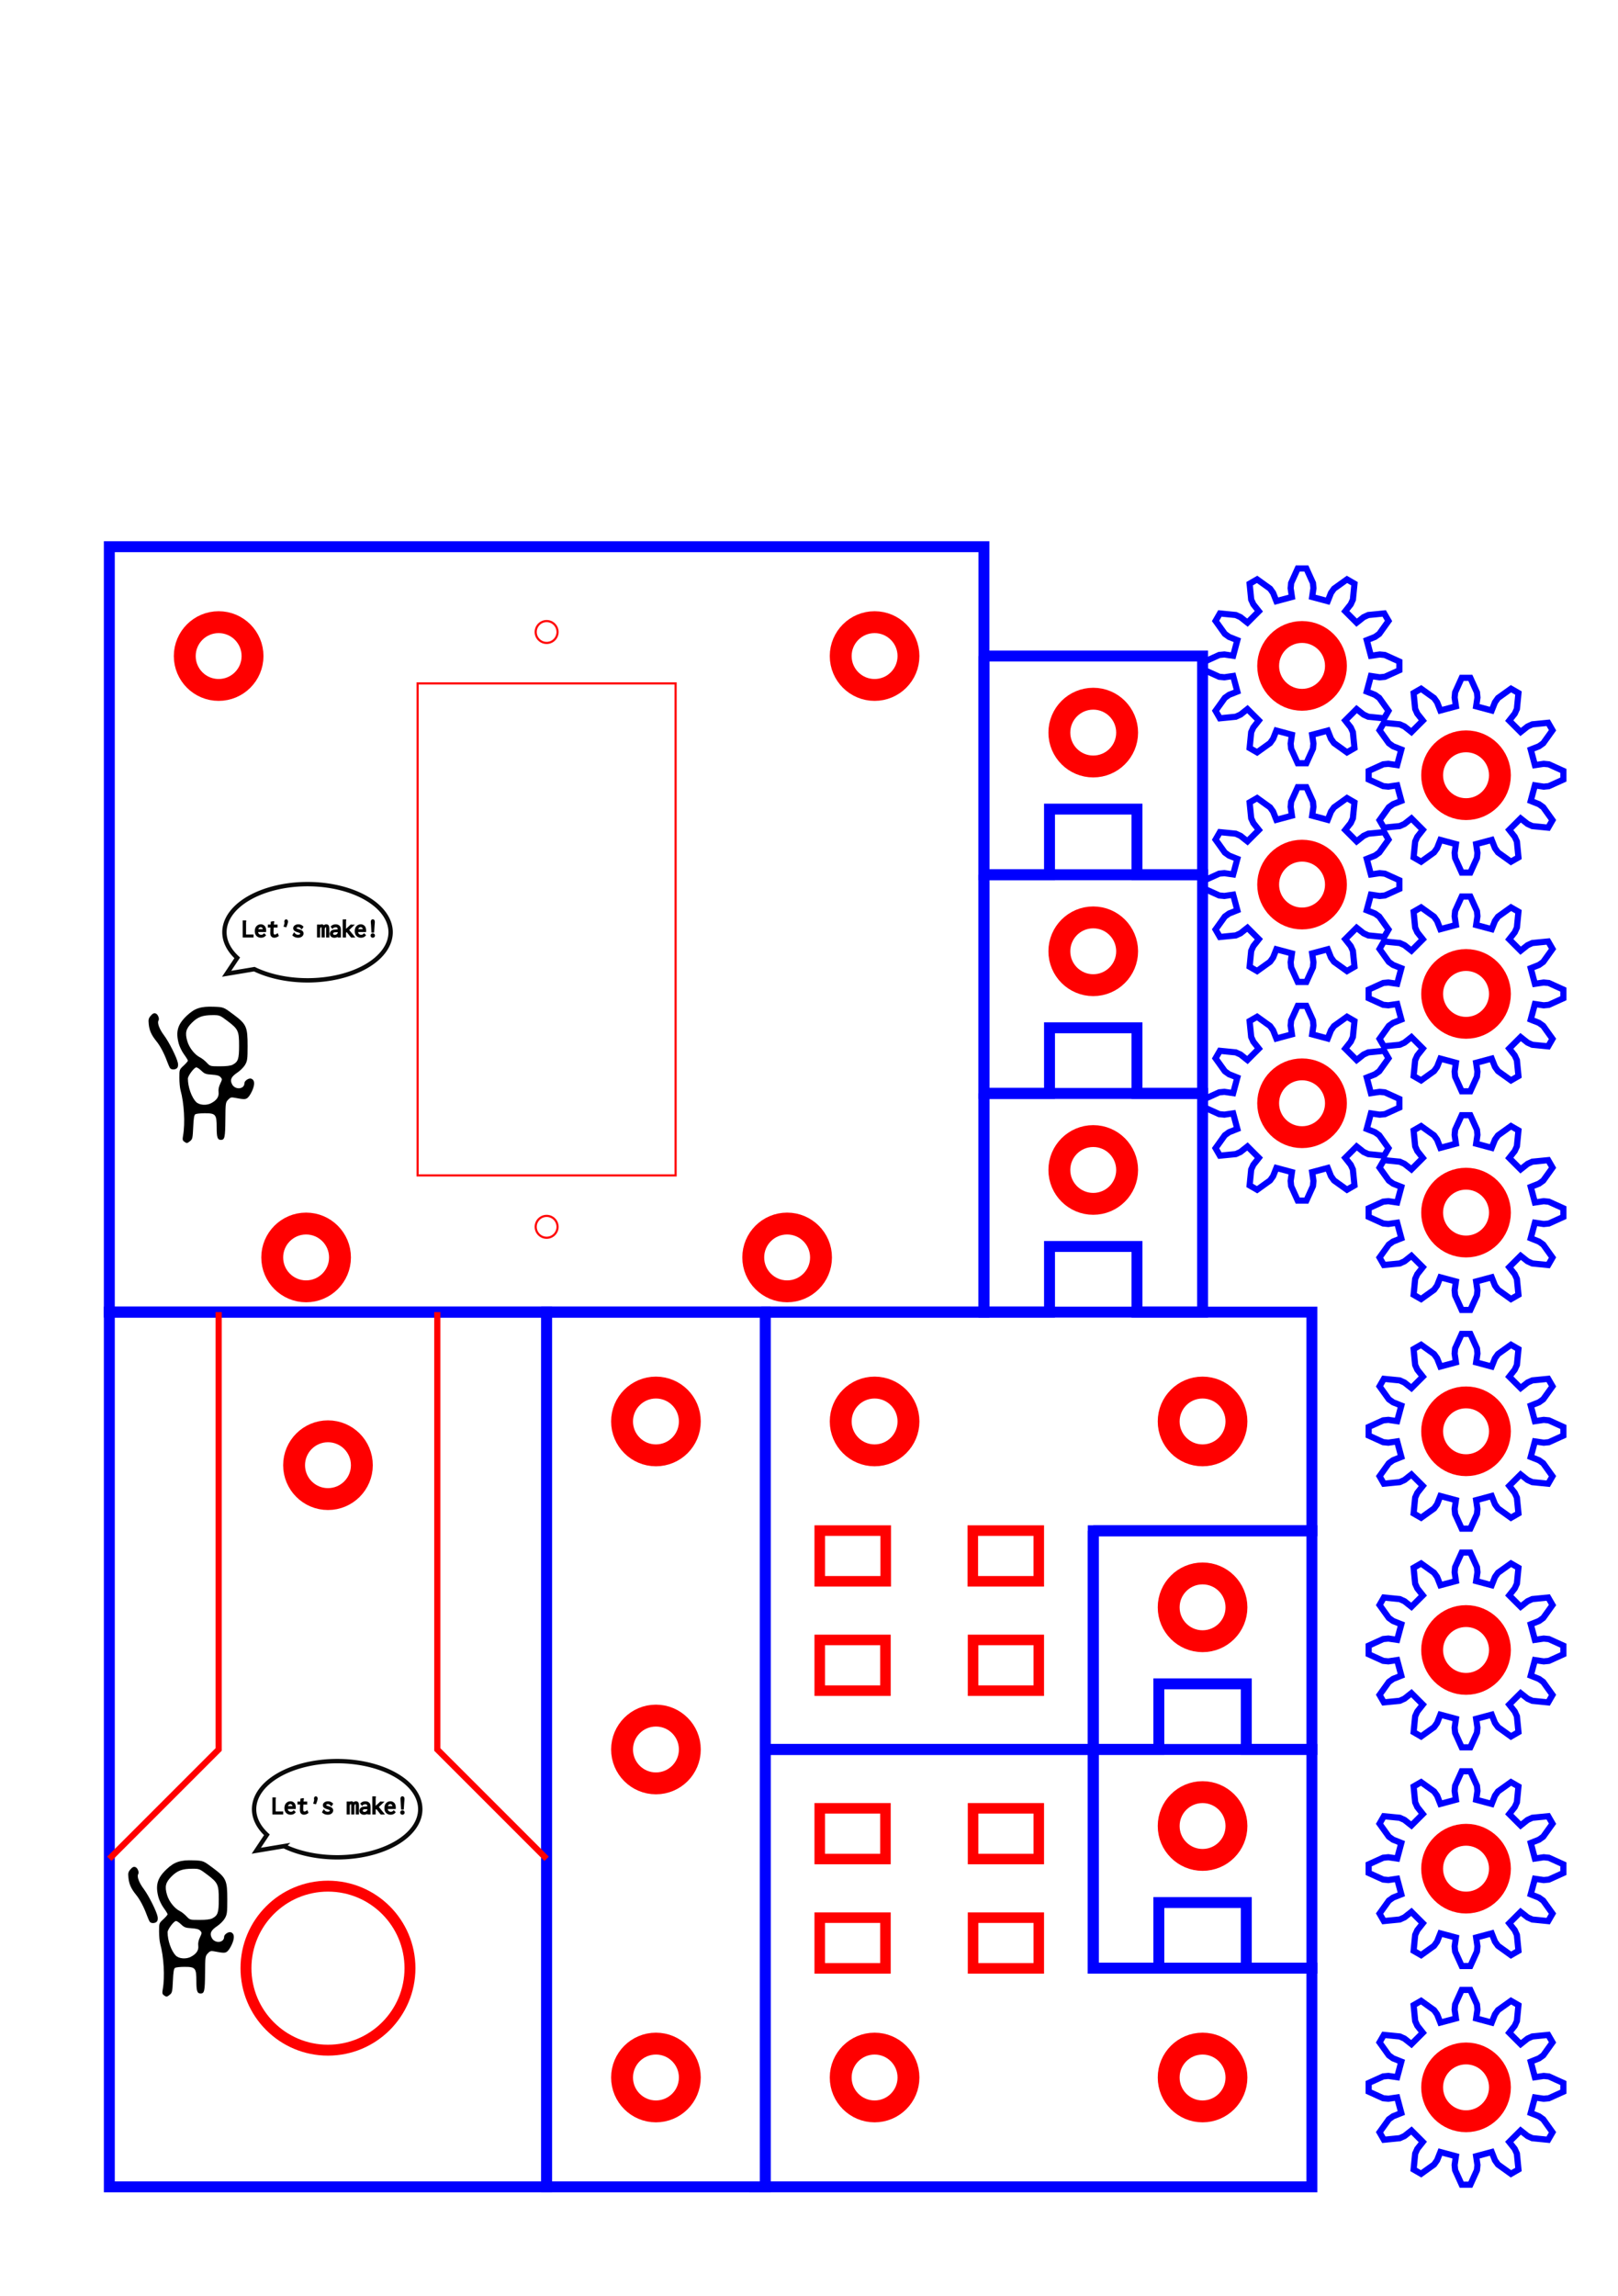 <?xml version="1.0" encoding="UTF-8" standalone="no"?>
<!-- Created with Inkscape (http://www.inkscape.org/) -->

<svg
   xmlns:dc="http://purl.org/dc/elements/1.1/"
   xmlns:cc="http://creativecommons.org/ns#"
   xmlns:rdf="http://www.w3.org/1999/02/22-rdf-syntax-ns#"
   xmlns:svg="http://www.w3.org/2000/svg"
   xmlns="http://www.w3.org/2000/svg"
   xmlns:sodipodi="http://sodipodi.sourceforge.net/DTD/sodipodi-0.dtd"
   xmlns:inkscape="http://www.inkscape.org/namespaces/inkscape"
   width="74mm"
   height="105mm"
   viewBox="0 0 262.205 372.047"
   id="svg11880"
   version="1.1"
   inkscape:version="0.91 r13725"
   sodipodi:docname="mini4wd_steering.svg">
  <sodipodi:namedview
     id="base"
     pagecolor="#ffffff"
     bordercolor="#666666"
     borderopacity="1.0"
     inkscape:pageopacity="0.0"
     inkscape:pageshadow="2"
     inkscape:zoom="1.3870776"
     inkscape:cx="149.3102"
     inkscape:cy="202.58499"
     inkscape:document-units="mm"
     inkscape:current-layer="layer1"
     showgrid="true"
     inkscape:window-width="1024"
     inkscape:window-height="704"
     inkscape:window-x="0"
     inkscape:window-y="27"
     inkscape:window-maximized="1"
     inkscape:snap-bbox="true"
     inkscape:bbox-nodes="true"
     inkscape:snap-intersection-paths="true"
     inkscape:object-nodes="false"
     inkscape:snap-global="true"
     inkscape:snap-bbox-midpoints="true"
     inkscape:snap-others="true"
     inkscape:snap-nodes="true"
     showguides="false"
     inkscape:snap-grids="true"
     inkscape:snap-object-midpoints="true"
     inkscape:snap-smooth-nodes="false"
     inkscape:snap-bbox-edge-midpoints="false"
     inkscape:bbox-paths="false"
     inkscape:object-paths="true">
    <inkscape:grid
       id="grid6579"
       type="xygrid"
       units="mm"
       spacingx="1.772"
       spacingy="1.772" />
  </sodipodi:namedview>
  <defs
     id="defs11882" />
  <g
     id="layer1"
     inkscape:groupmode="layer"
     inkscape:label="レイヤー 1"
     transform="translate(0,-680.315)">
    <g
       transform="matrix(0,-1.77,1.771,0,1962.53,620.243)"
       id="g990-1" />
    <g
       transform="matrix(0,-1.77,1.771,0,-3491.735,-1379.725)"
       id="g1632-9" />
    <g
       transform="matrix(0,-1.77,1.771,0,-3692.847,1476.533)"
       id="g372-4-3" />
    <g
       transform="matrix(0,-1.77,1.771,0,-3692.847,1476.533)"
       id="g378-01-9" />
    <g
       transform="matrix(0,-1.77,1.771,0,-3692.847,1476.533)"
       id="g384-6-0" />
    <g
       transform="matrix(0,-1.77,1.771,0,-3692.847,1476.533)"
       id="g390-28-6" />
    <g
       transform="matrix(0,-1.77,1.771,0,-3692.847,1476.533)"
       id="g408-1-0" />
    <g
       transform="matrix(0,-1.77,1.771,0,-3692.847,1476.533)"
       id="g438-9-2" />
    <g
       transform="matrix(0,-1.77,1.771,0,-3692.847,1476.533)"
       id="g450-0-4" />
    <g
       transform="matrix(0,-1.77,1.771,0,-3692.847,1476.533)"
       id="g546-5-2" />
    <g
       transform="matrix(0,-1.77,1.771,0,-3692.847,1476.533)"
       id="g564-5-5" />
    <g
       transform="matrix(0,-1.77,1.771,0,-3692.847,1476.533)"
       id="g570-3-8" />
    <g
       transform="matrix(0,-1.77,1.771,0,-3692.847,1476.533)"
       id="g576-3-8" />
    <g
       transform="matrix(0,-1.77,1.771,0,-3692.847,1476.533)"
       id="g612-9-7" />
    <g
       transform="matrix(0,-1.77,1.771,0,-3692.847,1476.533)"
       id="g618-6-2" />
    <g
       transform="matrix(0,-1.77,1.771,0,-3692.847,1476.533)"
       id="g624-3-5" />
    <g
       transform="matrix(0,-1.77,1.771,0,-3692.847,1476.533)"
       id="g654-5-7" />
    <g
       transform="matrix(0,-1.77,1.771,0,-3692.847,1476.533)"
       id="g666-4-1" />
    <g
       transform="matrix(0,-1.77,1.771,0,-3692.847,1476.533)"
       id="g678-8-4" />
    <g
       transform="matrix(0,-1.77,1.771,0,-3692.847,1476.533)"
       id="g690-7-3" />
    <g
       transform="matrix(0,-1.77,1.771,0,-3692.847,1476.533)"
       id="g696-33-2" />
    <g
       transform="matrix(0,-1.77,1.771,0,-3692.847,1476.533)"
       id="g702-63-4" />
    <g
       transform="matrix(0,-1.77,1.771,0,-3692.847,1476.533)"
       id="g714-2-6" />
    <g
       transform="matrix(0,-1.77,1.771,0,-3692.847,1476.533)"
       id="g726-5-9" />
    <g
       transform="matrix(0,-1.77,1.771,0,-3692.847,1476.533)"
       id="g732-7-8" />
    <g
       transform="matrix(0,-1.77,1.771,0,-3692.847,1476.533)"
       id="g738-2-3" />
    <g
       transform="matrix(0,-1.77,1.771,0,-3692.847,1476.533)"
       id="g774-3-9" />
    <g
       transform="matrix(0,-1.77,1.771,0,-3692.847,1476.533)"
       id="g786-3-1" />
    <g
       transform="matrix(0,-1.77,1.771,0,-3692.847,1476.533)"
       id="g792-3-3" />
    <g
       transform="matrix(0,-1.77,1.771,0,-3692.847,1476.533)"
       id="g804-8-6" />
    <g
       transform="matrix(0,-1.77,1.771,0,-3692.847,1476.533)"
       id="g810-7-0" />
    <g
       transform="matrix(0,-1.77,1.771,0,-3692.847,1476.533)"
       id="g816-0-0" />
    <g
       transform="matrix(0,-1.77,1.771,0,-3692.847,1476.533)"
       id="g828-0-2" />
    <g
       transform="matrix(0,-1.77,1.771,0,-3692.847,1476.533)"
       id="g834-3-7" />
    <g
       transform="matrix(0,-1.77,1.771,0,-3692.847,1476.533)"
       id="g840-7-0" />
    <g
       transform="matrix(0,-1.77,1.771,0,-3692.847,1476.533)"
       id="g846-8-7" />
    <g
       transform="matrix(0,-1.77,1.771,0,-3692.847,1476.533)"
       id="g852-4-7" />
    <g
       transform="matrix(0,-1.77,1.771,0,-3692.847,1476.533)"
       id="g864-6-9" />
    <g
       transform="matrix(0,-1.77,1.771,0,-3378.247,3666.343)"
       id="g372-3-6" />
    <g
       transform="matrix(0,-1.77,1.771,0,-3378.247,3666.343)"
       id="g378-1-3" />
    <g
       transform="matrix(0,-1.77,1.771,0,-3378.247,3666.343)"
       id="g384-72-4" />
    <g
       transform="matrix(0,-1.77,1.771,0,-3378.247,3666.343)"
       id="g390-258-2" />
    <g
       transform="matrix(0,-1.77,1.771,0,-3378.247,3666.343)"
       id="g444-66-9" />
    <g
       transform="matrix(0,-1.77,1.771,0,-3378.247,3666.343)"
       id="g462-73-4" />
    <g
       transform="matrix(0,-1.77,1.771,0,-3378.247,3666.343)"
       id="g468-74-3" />
    <g
       transform="matrix(0,-1.77,1.771,0,-3378.247,3666.343)"
       id="g474-9-2" />
    <g
       transform="matrix(0,-1.77,1.771,0,-3378.247,3666.343)"
       id="g492-4-3" />
    <g
       transform="matrix(0,-1.77,1.771,0,-3378.247,3666.343)"
       id="g504-75-9" />
    <g
       transform="matrix(0,-1.77,1.771,0,-3378.247,3666.343)"
       id="g522-7-3" />
    <g
       transform="matrix(0,-1.77,1.771,0,-3378.247,3666.343)"
       id="g528-7-1" />
    <g
       transform="matrix(0,-1.77,1.771,0,-3378.247,3666.343)"
       id="g540-12-9" />
    <g
       transform="matrix(0,-1.77,1.771,0,-3378.247,3666.343)"
       id="g546-9-7" />
    <g
       transform="matrix(0,-1.77,1.771,0,-3378.247,3666.343)"
       id="g552-7-2" />
    <g
       transform="matrix(0,-1.77,1.771,0,534.259,2807.102)"
       id="g372-13-3" />
    <g
       transform="matrix(0,-1.77,1.771,0,534.259,2807.102)"
       id="g378-0-0" />
    <g
       transform="matrix(0,-1.77,1.771,0,534.259,2807.102)"
       id="g384-8-5" />
    <g
       transform="matrix(0,-1.77,1.771,0,534.259,2807.102)"
       id="g390-9-8" />
    <g
       transform="matrix(0,-1.77,1.771,0,534.259,2807.102)"
       id="g396-0-7" />
    <g
       transform="matrix(0,-1.77,1.771,0,534.259,2807.102)"
       id="g402-55-5" />
    <g
       transform="matrix(0,-1.77,1.771,0,534.259,2807.102)"
       id="g408-7-9" />
    <g
       transform="matrix(0,-1.77,1.771,0,534.259,2807.102)"
       id="g414-6-1" />
    <g
       transform="matrix(0,-1.77,1.771,0,534.259,2807.102)"
       id="g420-9-4" />
    <g
       transform="matrix(0,-1.77,1.771,0,534.259,2807.102)"
       id="g426-03-3" />
    <g
       transform="matrix(0,-1.77,1.771,0,534.259,2807.102)"
       id="g432-9-5" />
    <g
       transform="matrix(0,-1.77,1.771,0,534.259,2807.102)"
       id="g438-6-9" />
    <g
       transform="matrix(0,-1.77,1.771,0,534.259,2807.102)"
       id="g486-9-4" />
    <g
       transform="matrix(0,-1.77,1.771,0,534.259,2807.102)"
       id="g492-3-7" />
    <g
       transform="matrix(0,-1.77,1.771,0,534.259,2807.102)"
       id="g498-6-5" />
    <g
       transform="matrix(0,-1.77,1.771,0,534.259,2807.102)"
       id="g504-3-8" />
    <g
       transform="matrix(0,-1.77,1.771,0,534.259,2807.102)"
       id="g510-9-1" />
    <g
       transform="matrix(0,-1.77,1.771,0,534.259,2807.102)"
       id="g516-1-3" />
    <g
       transform="matrix(0,-1.77,1.771,0,534.259,2807.102)"
       id="g522-8-8" />
    <g
       transform="matrix(0,-1.77,1.771,0,534.259,2807.102)"
       id="g528-1-1" />
    <g
       transform="matrix(0,-1.77,1.771,0,534.259,2807.102)"
       id="g534-0-9" />
    <g
       transform="matrix(0,-1.77,1.771,0,534.259,2807.102)"
       id="g540-6-2" />
    <g
       transform="matrix(0,-1.77,1.771,0,534.259,2807.102)"
       id="g546-2-0" />
    <g
       transform="matrix(0,-1.77,1.771,0,534.259,2807.102)"
       id="g552-5-8" />
    <g
       transform="matrix(0,-1.77,1.771,0,534.259,2807.102)"
       id="g558-9-9" />
    <g
       transform="matrix(0,-1.77,1.771,0,534.259,2807.102)"
       id="g564-8-9" />
    <g
       transform="matrix(0,-1.77,1.771,0,534.259,2807.102)"
       id="g570-8-0" />
    <g
       transform="matrix(0,-1.77,1.771,0,534.259,2807.102)"
       id="g576-8-5" />
    <g
       transform="matrix(0,-1.77,1.771,0,534.259,2807.102)"
       id="g612-7-8" />
    <g
       transform="matrix(0,-1.77,1.771,0,534.259,2807.102)"
       id="g618-1-1" />
    <g
       transform="matrix(0,-1.77,1.771,0,534.259,2807.102)"
       id="g624-6-7" />
    <g
       transform="matrix(0,-1.77,1.771,0,534.259,2807.102)"
       id="g630-7-6" />
    <g
       transform="matrix(0,-1.77,1.771,0,534.259,2807.102)"
       id="g636-57-0" />
    <g
       transform="matrix(0,-1.77,1.771,0,534.259,2807.102)"
       id="g648-8-7" />
    <g
       transform="matrix(0,-1.77,1.771,0,534.259,2807.102)"
       id="g654-8-4" />
    <g
       transform="matrix(0,-1.77,1.771,0,534.259,2807.102)"
       id="g660-6-1" />
    <g
       transform="matrix(0,-1.77,1.771,0,534.259,2807.102)"
       id="g672-5-0" />
    <g
       transform="matrix(0,-1.77,1.771,0,534.259,2807.102)"
       id="g678-9-3" />
    <g
       transform="matrix(0,-1.77,1.771,0,534.259,2807.102)"
       id="g684-8-3" />
    <g
       transform="matrix(0,-1.77,1.771,0,534.259,2807.102)"
       id="g720-7-6" />
    <g
       transform="matrix(0,-1.77,1.771,0,534.259,2807.102)"
       id="g726-6-8" />
    <g
       transform="matrix(0,-1.77,1.771,0,534.259,2807.102)"
       id="g732-42-0" />
    <g
       transform="matrix(0,-1.77,1.771,0,534.259,2807.102)"
       id="g738-7-6" />
    <g
       transform="matrix(0,-1.77,1.771,0,534.259,2807.102)"
       id="g744-3-9" />
    <g
       transform="matrix(0,-1.77,1.771,0,534.259,2807.102)"
       id="g750-1-7" />
    <g
       transform="matrix(0,-1.77,1.771,0,534.259,2807.102)"
       id="g756-2-7" />
    <g
       transform="matrix(0,-1.77,1.771,0,534.259,2807.102)"
       id="g762-4-1" />
    <g
       transform="matrix(0,-1.77,1.771,0,534.259,2807.102)"
       id="g768-3-5" />
    <g
       transform="matrix(0,-1.77,1.771,0,534.259,2807.102)"
       id="g774-6-7" />
    <g
       transform="matrix(0,-1.77,1.771,0,1962.53,620.243)"
       id="g510-4-2" />
    <g
       transform="matrix(0,-1.77,1.771,0,1962.53,620.243)"
       id="g768-69" />
    <g
       transform="matrix(0,-1.77,1.771,0,1962.53,620.243)"
       id="g918-955" />
    <g
       transform="matrix(0,-1.77,1.771,0,1962.53,620.243)"
       id="g924-4" />
    <g
       transform="matrix(0,-1.77,1.771,0,1962.53,620.243)"
       id="g930-99" />
    <g
       transform="matrix(0,-1.77,1.771,0,1962.53,620.243)"
       id="g936-6" />
    <g
       transform="matrix(0,-1.77,1.771,0,1962.53,620.243)"
       id="g942-14" />
    <g
       transform="matrix(0,-1.77,1.771,0,1962.53,620.243)"
       id="g948-2" />
    <g
       transform="matrix(0,-1.77,1.771,0,1962.53,620.243)"
       id="g954-7" />
    <g
       transform="matrix(0,-1.77,1.771,0,1962.53,620.243)"
       id="g960-2" />
    <g
       transform="matrix(0,-1.77,1.771,0,1962.53,620.243)"
       id="g966-3" />
    <g
       transform="matrix(0,-1.77,1.771,0,1962.53,620.243)"
       id="g972-96" />
    <g
       transform="matrix(0,-1.77,1.771,0,1962.53,620.243)"
       id="g978-7" />
    <g
       transform="matrix(0,-1.77,1.771,0,1962.53,620.243)"
       id="g1008-5" />
    <g
       transform="matrix(0,-1.77,1.771,0,1962.53,620.243)"
       id="g1014-8" />
    <g
       transform="matrix(0,-1.77,1.771,0,1962.53,620.243)"
       id="g1020-4" />
    <g
       transform="matrix(0,-1.77,1.771,0,1962.53,620.243)"
       id="g1026-4" />
    <g
       transform="matrix(0,-1.77,1.771,0,1962.53,620.243)"
       id="g1032-7" />
    <g
       transform="matrix(0,-1.77,1.771,0,1962.53,620.243)"
       id="g1038-2" />
    <g
       transform="matrix(0,-1.77,1.771,0,1962.53,620.243)"
       id="g1056-6" />
    <g
       transform="matrix(0,-1.77,1.771,0,1962.53,620.243)"
       id="g1062-9" />
    <g
       transform="matrix(0,-1.77,1.771,0,1962.53,620.243)"
       id="g1068-5" />
    <g
       transform="matrix(0,-1.77,1.771,0,1962.53,620.243)"
       id="g1074-2" />
    <g
       transform="matrix(0,-1.77,1.771,0,1962.53,620.243)"
       id="g1080-2" />
    <g
       transform="matrix(0,-1.77,1.771,0,1962.53,620.243)"
       id="g1086-3" />
    <g
       transform="matrix(0,-1.77,1.771,0,1962.53,620.243)"
       id="g1092-7" />
    <g
       transform="matrix(0,-1.77,1.771,0,1962.53,620.243)"
       id="g1098-3" />
    <g
       transform="matrix(0,-1.77,1.771,0,1962.53,620.243)"
       id="g1104-9" />
    <g
       transform="matrix(0,-1.77,1.771,0,1962.53,620.243)"
       id="g1110-7" />
    <g
       transform="matrix(0,-1.77,1.771,0,1962.53,620.243)"
       id="g1116-1" />
    <g
       transform="matrix(0,-1.77,1.771,0,1962.53,620.243)"
       id="g1122-93" />
    <g
       transform="matrix(0,-1.77,1.771,0,1962.53,620.243)"
       id="g1128-0" />
    <g
       transform="matrix(0,-1.77,1.771,0,1962.53,620.243)"
       id="g1134-0" />
    <g
       transform="matrix(0,-1.77,1.771,0,1962.53,620.243)"
       id="g1140-2" />
    <g
       transform="matrix(0,-1.77,1.771,0,1962.53,620.243)"
       id="g1146-0" />
    <g
       transform="matrix(0,-1.77,1.771,0,1962.53,620.243)"
       id="g1152-8" />
    <g
       transform="matrix(0,-1.77,1.771,0,1962.53,620.243)"
       id="g1158-7" />
    <g
       transform="matrix(0,-1.77,1.771,0,1962.53,620.243)"
       id="g1164-1" />
    <g
       transform="matrix(0,-1.77,1.771,0,1962.53,620.243)"
       id="g1194-8" />
    <g
       transform="matrix(0,-1.77,1.771,0,1962.53,620.243)"
       id="g1254-4" />
    <g
       transform="matrix(0,-1.77,1.771,0,1962.53,620.243)"
       id="g1260-2" />
    <g
       transform="matrix(0,-1.77,1.771,0,1962.53,620.243)"
       id="g1272-74" />
    <g
       transform="matrix(0,-1.77,1.771,0,1962.53,620.243)"
       id="g1278-48" />
    <g
       transform="matrix(0,-1.77,1.771,0,1962.53,620.243)"
       id="g1284-6" />
    <g
       transform="matrix(0,-1.77,1.771,0,1962.53,620.243)"
       id="g1290-5" />
    <g
       transform="matrix(0,-1.77,1.771,0,1962.53,620.243)"
       id="g1296-0" />
    <g
       transform="matrix(0,-1.77,1.771,0,1962.53,620.243)"
       id="g1302-1" />
    <g
       transform="matrix(0,-1.77,1.771,0,1962.53,620.243)"
       id="g1308-0" />
    <g
       transform="matrix(0,-1.77,1.771,0,1962.53,620.243)"
       id="g1314-4" />
    <g
       transform="matrix(0,-1.77,1.771,0,1962.53,620.243)"
       id="g1320-3" />
    <g
       transform="matrix(0,-1.77,1.771,0,1962.53,620.243)"
       id="g1326-7" />
    <g
       transform="matrix(0,-1.77,1.771,0,1962.53,620.243)"
       id="g1332-4" />
    <g
       transform="matrix(0,-1.77,1.771,0,1962.53,620.243)"
       id="g1338-9" />
    <g
       transform="matrix(0,-1.77,1.771,0,1962.53,620.243)"
       id="g1488-8" />
    <g
       transform="matrix(0,-1.77,1.771,0,-2033.592,5866.681)"
       id="g456-00-0" />
    <g
       transform="matrix(0,-1.77,1.771,0,-2033.592,5866.681)"
       id="g504-9-0" />
    <g
       transform="matrix(0,-1.77,1.771,0,-2033.592,5866.681)"
       id="g552-29-0" />
    <g
       transform="matrix(0,-1.77,1.771,0,-2033.592,5866.681)"
       id="g588-61-1" />
    <g
       transform="matrix(0,-1.77,1.771,0,-2033.592,5866.681)"
       id="g600-7-6" />
    <g
       transform="matrix(0,-1.77,1.771,0,-2033.592,5866.681)"
       id="g606-6-4" />
    <g
       transform="matrix(0,-1.77,1.771,0,-2033.592,5866.681)"
       id="g624-1-5" />
    <g
       transform="matrix(0,-1.77,1.771,0,-2033.592,5866.681)"
       id="g630-33-6" />
    <g
       transform="matrix(0,-1.77,1.771,0,-2033.592,5866.681)"
       id="g654-9-9" />
    <g
       transform="matrix(0,-1.77,1.771,0,-2033.592,5866.681)"
       id="g678-5-1" />
    <g
       transform="matrix(0,-1.77,1.771,0,-2033.592,5866.681)"
       id="g684-62-4" />
    <g
       transform="matrix(0,-1.77,1.771,0,-2033.592,5866.681)"
       id="g690-14-8" />
    <g
       transform="matrix(0,-1.77,1.771,0,-2033.592,5866.681)"
       id="g738-4-9" />
    <g
       transform="matrix(0,-1.77,1.771,0,-2033.592,5866.681)"
       id="g744-26-7" />
    <g
       transform="matrix(0,-1.77,1.771,0,-2033.592,5866.681)"
       id="g750-7-7" />
    <g
       transform="matrix(0,-1.77,1.771,0,-2033.592,5866.681)"
       id="g756-8-9" />
    <g
       transform="matrix(0,-1.77,1.771,0,-2033.592,5866.681)"
       id="g762-3-2" />
    <g
       transform="matrix(0,-1.77,1.771,0,-2033.592,5866.681)"
       id="g768-6-5" />
    <g
       transform="matrix(0,-1.77,1.771,0,-2033.592,5866.681)"
       id="g774-20-8" />
    <g
       transform="matrix(0,-1.77,1.771,0,-2033.592,5866.681)"
       id="g780-2-2" />
    <g
       transform="matrix(0,-1.77,1.771,0,795.915,4522.554)"
       id="g372-08-2" />
    <g
       transform="matrix(0,-1.77,1.771,0,795.915,4522.554)"
       id="g402-32-7" />
    <g
       transform="matrix(0,-1.77,1.771,0,795.915,4522.554)"
       id="g432-5-6" />
    <g
       transform="matrix(0,-1.77,1.771,0,795.915,4522.554)"
       id="g438-5-0" />
    <g
       transform="matrix(0,-1.77,1.771,0,795.915,4522.554)"
       id="g444-5-1" />
    <g
       transform="matrix(0,-1.77,1.771,0,795.915,4522.554)"
       id="g450-06-3" />
    <g
       transform="matrix(0,-1.77,1.771,0,795.915,4522.554)"
       id="g456-4-1" />
    <g
       transform="matrix(0,-1.77,1.771,0,795.915,4522.554)"
       id="g462-2-4" />
    <g
       transform="matrix(0,-1.77,1.771,0,795.915,4522.554)"
       id="g474-1-3" />
    <g
       transform="matrix(0,-1.77,1.771,0,795.915,4522.554)"
       id="g480-4-0" />
    <g
       transform="matrix(0,-1.77,1.771,0,795.915,4522.554)"
       id="g492-8-6" />
    <g
       transform="matrix(0,-1.77,1.771,0,795.915,4522.554)"
       id="g498-2-9" />
    <g
       transform="matrix(0,-1.77,1.771,0,795.915,4522.554)"
       id="g504-2-7" />
    <g
       transform="matrix(0,-1.77,1.771,0,795.915,4522.554)"
       id="g510-67-1" />
    <g
       transform="matrix(0,-1.77,1.771,0,795.915,4522.554)"
       id="g516-3-1" />
    <g
       transform="matrix(0,-1.77,1.771,0,795.915,4522.554)"
       id="g522-4-3" />
    <g
       transform="matrix(0,-1.77,1.771,0,795.915,4522.554)"
       id="g528-8-5" />
    <g
       transform="matrix(0,-1.77,1.771,0,795.915,4522.554)"
       id="g534-2-4" />
    <g
       transform="matrix(0,-1.77,1.771,0,795.915,4522.554)"
       id="g540-7-3" />
    <g
       transform="matrix(0,-1.77,1.771,0,795.915,4522.554)"
       id="g552-4-0" />
    <g
       transform="matrix(0,-1.77,1.771,0,795.915,4522.554)"
       id="g558-0-9" />
    <g
       transform="matrix(0,-1.77,1.771,0,795.915,4522.554)"
       id="g564-3-0" />
    <g
       transform="matrix(0,1.77,1.771,0,1385.619,-1718.862)"
       id="g426-1" />
    <g
       transform="matrix(0,1.77,1.771,0,1385.619,-1718.862)"
       id="g432-6" />
    <g
       transform="matrix(0,1.77,1.771,0,1385.619,-1718.862)"
       id="g438-61" />
    <g
       transform="matrix(0,1.77,1.771,0,1385.619,-1718.862)"
       id="g444-71" />
    <g
       transform="matrix(0,1.77,1.771,0,1385.619,-1718.862)"
       id="g450-8" />
    <g
       transform="matrix(0,1.77,1.771,0,1385.619,-1718.862)"
       id="g462-4" />
    <g
       transform="matrix(0,1.77,1.771,0,1385.619,-1718.862)"
       id="g468-0" />
    <g
       transform="matrix(0,1.77,1.771,0,1385.619,-1718.862)"
       id="g474-34" />
    <g
       transform="matrix(0,1.77,1.771,0,1385.619,-1718.862)"
       id="g486-70" />
    <g
       transform="matrix(0,1.77,1.771,0,1385.619,-1718.862)"
       id="g492-87" />
    <g
       transform="matrix(0,1.77,1.771,0,1385.619,-1718.862)"
       id="g498-5" />
    <g
       transform="matrix(0,1.77,1.771,0,1385.619,-1718.862)"
       id="g504-1" />
    <g
       transform="matrix(0,1.77,1.771,0,1385.619,-1718.862)"
       id="g510-92" />
    <g
       transform="matrix(0,1.77,1.771,0,1385.619,-1718.862)"
       id="g546-1" />
    <g
       transform="matrix(0,1.77,1.771,0,1385.619,-1718.862)"
       id="g552-6" />
    <g
       transform="matrix(0,1.77,1.771,0,1385.619,-1718.862)"
       id="g558-78" />
    <g
       transform="matrix(0,1.77,1.771,0,1385.619,-1718.862)"
       id="g564-7" />
    <g
       transform="matrix(0,1.77,1.771,0,1385.619,-1718.862)"
       id="g600-21" />
    <g
       transform="matrix(0,1.77,1.771,0,1385.619,-1718.862)"
       id="g606-2" />
    <g
       transform="matrix(0,-1.77,-1.771,0,4091.198,2871.403)"
       id="g426-8-9" />
    <g
       transform="matrix(0,-1.77,-1.771,0,4091.198,2871.403)"
       id="g432-1-2" />
    <g
       transform="matrix(0,-1.77,-1.771,0,4091.198,2871.403)"
       id="g438-4-7" />
    <g
       transform="matrix(0,-1.77,-1.771,0,4091.198,2871.403)"
       id="g444-6-9" />
    <g
       transform="matrix(0,-1.77,-1.771,0,4091.198,2871.403)"
       id="g450-6-1" />
    <g
       transform="matrix(0,-1.77,-1.771,0,4091.198,2871.403)"
       id="g456-5-7" />
    <g
       transform="matrix(0,-1.77,-1.771,0,4091.198,2871.403)"
       id="g462-8-3" />
    <g
       transform="matrix(0,-1.77,-1.771,0,4091.198,2871.403)"
       id="g498-02-2" />
    <g
       transform="matrix(0,-1.77,-1.771,0,4091.198,2871.403)"
       id="g642-8-8" />
    <g
       transform="matrix(0,-1.77,-1.771,0,4091.198,2871.403)"
       id="g648-7-7" />
    <g
       transform="matrix(0,-1.77,-1.771,0,4091.198,2871.403)"
       id="g654-2-6" />
    <g
       transform="matrix(0,-1.77,-1.771,0,4091.198,2871.403)"
       id="g660-26-2" />
    <g
       transform="matrix(0,-1.77,-1.771,0,4091.198,2871.403)"
       id="g666-7-0" />
    <g
       transform="matrix(0,-1.77,-1.771,0,4091.198,2871.403)"
       id="g858-5-8" />
    <g
       transform="matrix(0,-1.77,-1.771,0,4091.198,2871.403)"
       id="g1158-6-3" />
    <g
       transform="matrix(0,-1.77,-1.771,0,4091.198,2871.403)"
       id="g1218-3-9" />
    <g
       transform="matrix(0,-1.77,-1.771,0,4091.198,2871.403)"
       id="g1230-5-9" />
    <g
       transform="matrix(0,-1.77,-1.771,0,4091.198,2871.403)"
       id="g1236-9-5" />
    <g
       style="stroke:#ff0000;stroke-opacity:1"
       transform="matrix(0,-0.708,0.708,0,-1787.83,-867.79)"
       id="g1884-4" />
    <g
       style="stroke:#0000ff;stroke-opacity:1"
       transform="matrix(0,-0.708,0.708,0,763.579,2085.496)"
       id="g870-0-3-4" />
    <rect
       style="opacity:1;fill:none;fill-opacity:1;stroke:#0000ff;stroke-width:1.772;stroke-linejoin:miter;stroke-miterlimit:4;stroke-dasharray:none;stroke-opacity:1"
       id="rect10532-3-2"
       width="70.866"
       height="141.732"
       x="17.717"
       y="892.913" />
    <rect
       style="opacity:1;fill:none;fill-opacity:1;stroke:#0000ff;stroke-width:1.772;stroke-linejoin:miter;stroke-miterlimit:4;stroke-dasharray:none;stroke-opacity:1"
       id="rect10534-4-5"
       width="35.433"
       height="141.732"
       x="88.583"
       y="892.913" />
    <rect
       style="opacity:1;fill:none;fill-opacity:1;stroke:#0000ff;stroke-width:1.772;stroke-linejoin:miter;stroke-miterlimit:4;stroke-dasharray:none;stroke-opacity:1"
       id="rect10538-5-3"
       width="141.732"
       height="124.016"
       x="17.716"
       y="768.898" />
    <circle
       cy="917.717"
       cx="53.15"
       id="path6577-8-1-0-9-2-1-58-4-58-7-3-3-5-0"
       style="fill:none;fill-rule:evenodd;stroke:#ff0000;stroke-width:3.545;stroke-linecap:butt;stroke-linejoin:miter;stroke-miterlimit:4;stroke-dasharray:none;stroke-opacity:1"
       r="5.491" />
    <circle
       cy="786.614"
       cx="35.433"
       id="path6577-8-1-0-9-2-1-58-4-58-7-3-2-9-7"
       style="fill:none;fill-rule:evenodd;stroke:#ff0000;stroke-width:3.545;stroke-linecap:butt;stroke-linejoin:miter;stroke-miterlimit:4;stroke-dasharray:none;stroke-opacity:1"
       r="5.491" />
    <circle
       cy="786.614"
       cx="141.732"
       id="path6577-8-1-0-9-2-1-58-4-58-7-3-7-7-7"
       style="fill:none;fill-rule:evenodd;stroke:#ff0000;stroke-width:3.545;stroke-linecap:butt;stroke-linejoin:miter;stroke-miterlimit:4;stroke-dasharray:none;stroke-opacity:1"
       r="5.491" />
    <circle
       cy="910.63"
       cx="106.299"
       id="path6577-8-1-0-9-2-1-58-4-58-7-3-0-3-3"
       style="fill:none;fill-rule:evenodd;stroke:#ff0000;stroke-width:3.545;stroke-linecap:butt;stroke-linejoin:miter;stroke-miterlimit:4;stroke-dasharray:none;stroke-opacity:1"
       r="5.491" />
    <circle
       cy="1016.929"
       cx="106.299"
       id="path6577-8-1-0-9-2-1-58-4-58-7-3-4-7-8"
       style="fill:none;fill-rule:evenodd;stroke:#ff0000;stroke-width:3.545;stroke-linecap:butt;stroke-linejoin:miter;stroke-miterlimit:4;stroke-dasharray:none;stroke-opacity:1"
       r="5.491" />
    <circle
       style="opacity:1;fill:none;fill-opacity:1;stroke:#ff0000;stroke-width:1.77;stroke-linejoin:miter;stroke-miterlimit:4;stroke-dasharray:none;stroke-opacity:1"
       id="path10665-5-6"
       cx="53.15"
       cy="999.213"
       r="13.288" />
    <path
       inkscape:connector-curvature="0"
       id="path4845-3-3-5-8-6"
       d="m 26.561,1003.605 c -0.267,-0.196 -0.297,-0.355 -0.182,-0.994 0.356,-1.978 0.171,-5.239 -0.417,-7.358 -0.101,-0.363 -0.184,-1.26 -0.184,-1.993 0,-1.332 0,-1.332 0.69,-1.972 0.38,-0.352 0.691,-0.714 0.691,-0.805 0,-0.091 -0.279,-0.546 -0.621,-1.011 -0.342,-0.465 -0.729,-1.253 -0.862,-1.751 -0.522,-1.963 -0.182,-3.126 1.333,-4.551 1.258,-1.183 2.239,-1.504 4.348,-1.425 1.591,0.06 1.591,0.06 3.178,1.248 2.128,1.594 2.302,1.986 2.299,5.151 0,2.065 -0.043,2.372 -0.393,2.992 -0.215,0.381 -0.776,0.95 -1.25,1.267 -1.023,0.684 -1.249,1.178 -0.874,1.904 0.492,0.952 2.001,0.824 2.001,-0.17 0,-0.404 0.726,-0.883 1.113,-0.735 0.513,0.197 0.6,0.774 0.256,1.689 -0.175,0.465 -0.496,1.036 -0.714,1.269 -0.411,0.44 -0.591,0.449 -2.332,0.115 -0.452,-0.087 -0.629,-0.024 -0.971,0.345 -0.404,0.436 -0.419,0.544 -0.44,3.239 -0.022,2.838 -0.113,3.259 -0.702,3.259 -0.573,0 -0.705,-0.379 -0.705,-2.022 0,-2.108 -0.163,-2.299 -1.944,-2.296 -0.689,0 -1.369,0.076 -1.512,0.166 -0.196,0.123 -0.281,0.637 -0.347,2.088 -0.081,1.756 -0.124,1.953 -0.494,2.253 -0.483,0.391 -0.552,0.398 -0.966,0.096 z m 4.365,-6.231 c 0.895,-0.465 1.292,-1.052 1.205,-1.777 -0.054,-0.443 0.035,-0.897 0.271,-1.387 0.334,-0.693 0.336,-0.745 0.051,-1.06 -0.22,-0.243 -0.598,-0.351 -1.413,-0.402 -0.97,-0.062 -1.186,-0.142 -1.684,-0.624 -0.314,-0.304 -0.687,-0.553 -0.828,-0.553 -0.35,0 -1.368,1.355 -1.368,1.822 0,1.349 0.601,3.051 1.336,3.786 0.51,0.51 1.651,0.603 2.431,0.197 z m 3.474,-6.228 c 0.895,-0.463 1.054,-0.925 1.054,-3.073 0,-2.408 -0.14,-2.708 -1.872,-4.015 -1.237,-0.934 -1.294,-0.956 -2.399,-0.956 -1.624,0 -2.423,0.292 -3.363,1.228 -0.99,0.986 -1.153,1.631 -0.755,2.998 0.31,1.067 1.196,2.191 2.07,2.628 0.292,0.146 0.78,0.53 1.084,0.853 0.55,0.584 0.561,0.587 2.125,0.587 1.035,0 1.738,-0.085 2.057,-0.25 z m -10.127,0.553 c -0.09,-0.119 -0.305,-0.605 -0.478,-1.08 -0.474,-1.305 -1.113,-2.514 -1.736,-3.283 -0.805,-0.995 -1.137,-1.73 -1.242,-2.751 -0.08,-0.777 -0.036,-0.963 0.327,-1.385 0.311,-0.361 0.513,-0.458 0.781,-0.373 0.37,0.118 0.665,0.843 0.47,1.158 -0.233,0.377 0.145,1.391 0.887,2.379 0.819,1.089 2.077,3.597 2.258,4.499 0.064,0.322 0.022,0.635 -0.109,0.792 -0.262,0.315 -0.933,0.34 -1.159,0.043 z"
       style="fill:#000000" />
    <path
       inkscape:connector-curvature="0"
       id="path4301-7-2-4-5"
       d="m 54.641,965.663 a 13.465,7.795 0 0 0 -13.465,7.795 13.465,7.795 0 0 0 2.075,4.151 l -1.72,2.581 4.487,-0.748 a 13.465,7.795 0 0 0 8.623,1.811 13.465,7.795 0 0 0 13.465,-7.795 13.465,7.795 0 0 0 -13.465,-7.795 z"
       style="opacity:0.96;fill:none;fill-opacity:1;stroke:#000000;stroke-width:0.709;stroke-linejoin:miter;stroke-miterlimit:4;stroke-dasharray:none;stroke-opacity:1" />
    <g
       transform="matrix(0.36,0,0,0.36,13.277,706.039)"
       id="text4321-4-5-1-1"
       style="font-style:normal;font-weight:normal;font-size:11.25px;line-height:125%;font-family:sans-serif;letter-spacing:0px;word-spacing:0px;fill:#000000;fill-opacity:1;stroke:none;stroke-width:1px;stroke-linecap:butt;stroke-linejoin:miter;stroke-opacity:1">
      <path
         inkscape:connector-curvature="0"
         id="path4367-8-9-3-1-5"
         style="font-style:normal;font-variant:normal;font-weight:bold;font-stretch:normal;font-family:Ricty;-inkscape-font-specification:'Ricty Bold'"
         d="m 85.729,737.514 1.541,0 0.045,0.281 0.011,0.045 0,0.045 q 0,0.169 -0.079,0.304 l -0.022,0.022 0,0 0,0.022 0,5.614 3.375,0 0,1.361 -4.871,0 0,-7.695 z" />
      <path
         inkscape:connector-curvature="0"
         id="path4369-5-3-1-6"
         style="font-style:normal;font-variant:normal;font-weight:bold;font-stretch:normal;font-family:Ricty;-inkscape-font-specification:'Ricty Bold'"
         d="m 96.226,741.362 q 0.056,0.36 0.056,0.686 0,0.247 -0.011,0.383 l -0.034,0.315 -3.578,0 q 0.113,0.675 0.506,0.956 0.394,0.281 0.866,0.281 0.664,0 1.069,-0.461 l 0.236,-0.27 0.922,0.9 -0.191,0.247 q -0.765,0.911 -2.104,0.911 -1.215,0 -2.014,-0.776 -0.787,-0.787 -0.787,-2.183 0,-1.485 0.787,-2.284 0.787,-0.81 1.913,-0.81 0.844,0 1.508,0.517 0.675,0.517 0.855,1.586 z m -1.429,0.079 q -0.056,-0.371 -0.326,-0.63 -0.27,-0.259 -0.664,-0.259 -0.326,0 -0.63,0.214 -0.304,0.203 -0.45,0.675 l 2.07,0 z" />
      <path
         inkscape:connector-curvature="0"
         id="path4371-9-8-6-0"
         style="font-style:normal;font-variant:normal;font-weight:bold;font-stretch:normal;font-family:Ricty;-inkscape-font-specification:'Ricty Bold'"
         d="m 98.374,738.054 1.429,-0.236 0.09,0.27 q 0.034,0.068 0.034,0.169 0,0.079 -0.022,0.146 -0.011,0.056 -0.045,0.101 -0.022,0.034 -0.022,0.056 -0.056,0.349 -0.09,0.821 l 1.654,0 0,1.339 -1.721,0 q -0.068,0.821 -0.068,1.676 0,0.203 0,0.383 0.011,0.169 0.011,0.27 0.011,0.09 0.011,0.158 0,0.068 0,0.101 0.011,0.022 0.011,0.034 0.068,0.529 0.529,0.529 0.439,0 0.945,-0.394 l 0.36,-0.27 0.506,1.294 -0.214,0.158 q -0.889,0.641 -1.845,0.641 -0.956,0 -1.44,-0.698 -0.18,-0.247 -0.27,-0.562 -0.079,-0.326 -0.09,-0.506 -0.011,-0.18 -0.011,-0.517 0,-1.069 0.09,-2.295 l -1.192,0 0.022,-1.339 1.249,0 0.09,-1.327 z" />
      <path
         inkscape:connector-curvature="0"
         id="path4373-1-2-3-6"
         style="font-style:normal;font-variant:normal;font-weight:bold;font-stretch:normal;font-family:Ricty;-inkscape-font-specification:'Ricty Bold'"
         d="m 105.732,739.595 -0.383,1.035 -1.26,-0.315 0.349,-1.103 q 0.101,-0.315 0.101,-0.517 0,-0.101 -0.045,-0.326 -0.034,-0.236 -0.034,-0.383 0,-0.439 0.247,-0.698 0.247,-0.259 0.574,-0.259 0.079,0 0.191,0.022 0.124,0.011 0.349,0.214 0.225,0.191 0.281,0.551 0.022,0.09 0.022,0.236 0,0.472 -0.394,1.541 z" />
      <path
         inkscape:connector-curvature="0"
         id="path4375-8-0-2-9"
         style="font-style:normal;font-variant:normal;font-weight:bold;font-stretch:normal;font-family:Ricty;-inkscape-font-specification:'Ricty Bold'"
         d="m 113.112,740.372 -0.754,1.125 -0.225,-0.056 q -0.281,-0.068 -0.315,-0.371 -0.45,-0.54 -1.114,-0.517 -0.427,0 -0.641,0.18 -0.101,0.079 -0.101,0.18 0,0.068 0.079,0.158 0.09,0.09 0.236,0.158 0.191,0.09 0.855,0.292 0.675,0.191 1.046,0.394 0.934,0.529 0.934,1.462 0,0.787 -0.675,1.361 -0.675,0.574 -1.8,0.574 -1.429,0 -2.396,-0.9 l -0.203,-0.18 0.754,-1.316 0.281,0.135 q 0.236,0.113 0.247,0.371 0.54,0.54 1.305,0.54 0.641,-0.022 0.889,-0.27 0.09,-0.09 0.09,-0.203 0,-0.113 -0.09,-0.203 -0.068,-0.068 -0.225,-0.146 -0.146,-0.068 -0.405,-0.158 -0.259,-0.09 -0.562,-0.18 -0.292,-0.09 -0.394,-0.124 -0.787,-0.292 -1.125,-0.698 -0.349,-0.405 -0.349,-0.945 0,-0.754 0.652,-1.26 0.664,-0.517 1.665,-0.517 1.305,0 2.171,0.922 l 0.169,0.191 z" />
      <path
         inkscape:connector-curvature="0"
         id="path4377-5-1-5-2-4"
         style="font-style:normal;font-variant:normal;font-weight:bold;font-stretch:normal;font-family:Ricty;-inkscape-font-specification:'Ricty Bold'"
         d="m 119.164,745.198 0,-5.816 1.429,0 0,0.068 q 0.326,-0.191 0.698,-0.191 0.596,0 0.956,0.439 0.461,-0.439 1.103,-0.439 0.72,0 1.091,0.562 0.259,0.383 0.259,1.215 l 0,0.18 0,3.994 -1.44,0 0,-3.994 0,-0.259 q 0,-0.236 -0.045,-0.349 -0.034,-0.079 -0.09,-0.079 -0.09,0.011 -0.146,0.079 -0.124,0.124 -0.169,0.214 -0.169,0.292 -0.169,0.641 l 0,3.735 -1.429,0 0,-3.915 -0.034,-0.574 q -0.045,-0.158 -0.158,-0.158 -0.079,0 -0.169,0.09 -0.09,0.079 -0.158,0.214 -0.113,0.203 -0.113,0.574 l 0,3.769 -1.417,0 z" />
      <path
         inkscape:connector-curvature="0"
         id="path4379-0-3-3-2-2"
         style="font-style:normal;font-variant:normal;font-weight:bold;font-stretch:normal;font-family:Ricty;-inkscape-font-specification:'Ricty Bold'"
         d="m 127.557,739.269 q 1.451,0 2.07,1.024 0.304,0.506 0.304,1.384 l 0,3.521 -1.44,0 0,-0.27 q -0.731,0.394 -1.508,0.394 -0.911,0 -1.496,-0.517 -0.574,-0.529 -0.574,-1.271 0,-0.562 0.36,-1.046 0.36,-0.495 1.035,-0.743 0.022,-0.011 2.171,-0.236 0,-0.383 -0.124,-0.574 -0.203,-0.326 -0.765,-0.326 -0.799,0 -1.226,0.461 l -0.27,0.292 -0.821,-1.058 0.203,-0.214 q 0.787,-0.821 2.081,-0.821 z m 0.956,3.533 -1.462,0.056 q -0.338,0.09 -0.495,0.259 -0.158,0.169 -0.158,0.36 0,0.214 0.191,0.383 0.203,0.169 0.551,0.169 0.652,0 1.114,-0.495 0.259,-0.281 0.259,-0.731 z" />
      <path
         inkscape:connector-curvature="0"
         id="path4381-2-5-4-5-0"
         style="font-style:normal;font-variant:normal;font-weight:bold;font-stretch:normal;font-family:Ricty;-inkscape-font-specification:'Ricty Bold'"
         d="m 130.729,737.042 1.552,0 0.045,0.292 q 0,0.011 0,0.045 l 0.011,0.034 q 0,0.079 -0.056,0.158 -0.056,0.079 -0.056,0.146 l 0,3.589 2.138,-1.98 0.18,0.045 q 0.214,0.045 0.517,0.045 l 1.147,0 -2.554,2.408 2.779,3.386 -0.72,0 -0.079,0 q -0.652,0 -0.945,0.034 l -0.292,-0.124 -1.867,-2.34 -0.304,0.281 0,2.149 -1.496,0 0,-8.168 z" />
      <path
         inkscape:connector-curvature="0"
         id="path4383-3-3-7-5"
         style="font-style:normal;font-variant:normal;font-weight:bold;font-stretch:normal;font-family:Ricty;-inkscape-font-specification:'Ricty Bold'"
         d="m 141.226,741.362 q 0.056,0.36 0.056,0.686 0,0.247 -0.011,0.383 l -0.034,0.315 -3.578,0 q 0.113,0.675 0.506,0.956 0.394,0.281 0.866,0.281 0.664,0 1.069,-0.461 l 0.236,-0.27 0.922,0.9 -0.191,0.247 q -0.765,0.911 -2.104,0.911 -1.215,0 -2.014,-0.776 -0.787,-0.787 -0.787,-2.183 0,-1.485 0.787,-2.284 0.787,-0.81 1.913,-0.81 0.844,0 1.508,0.517 0.675,0.517 0.855,1.586 z m -1.429,0.079 q -0.056,-0.371 -0.326,-0.63 -0.27,-0.259 -0.664,-0.259 -0.326,0 -0.63,0.214 -0.304,0.203 -0.45,0.675 l 2.07,0 z" />
      <path
         inkscape:connector-curvature="0"
         id="path4385-1-7-1-1"
         style="font-style:normal;font-variant:normal;font-weight:bold;font-stretch:normal;font-family:Ricty;-inkscape-font-specification:'Ricty Bold'"
         d="m 145.152,737.75 q 0.045,0.203 0.045,0.54 0,0.27 -0.045,0.731 -0.045,0.45 -0.056,0.574 l -0.225,3.42 -1.204,0 -0.18,-3.431 q -0.022,-0.36 -0.068,-0.776 -0.045,-0.416 -0.045,-0.619 0,-0.371 0.101,-0.608 0.236,-0.574 0.81,-0.574 0.292,0 0.529,0.191 0.247,0.191 0.338,0.551 z m -0.18,7.279 q -0.292,0.292 -0.709,0.292 -0.416,0 -0.709,-0.292 -0.292,-0.292 -0.292,-0.709 0,-0.416 0.292,-0.709 0.292,-0.292 0.709,-0.292 0.416,0 0.709,0.292 0.304,0.292 0.304,0.709 0,0.416 -0.304,0.709 z" />
    </g>
    <circle
       cy="963.78"
       cx="106.299"
       id="path6577-8-1-0-9-2-1-58-4-58-7-3-0-2-1-4"
       style="fill:none;fill-rule:evenodd;stroke:#ff0000;stroke-width:3.545;stroke-linecap:butt;stroke-linejoin:miter;stroke-miterlimit:4;stroke-dasharray:none;stroke-opacity:1"
       r="5.491" />
    <path
       style="fill:none;fill-rule:evenodd;stroke:#ff0000;stroke-width:1px;stroke-linecap:butt;stroke-linejoin:miter;stroke-opacity:1"
       d="m 17.717,981.496 17.716,-17.717 0,-70.866"
       id="path10737-5-8"
       inkscape:connector-curvature="0" />
    <path
       style="fill:none;fill-rule:evenodd;stroke:#ff0000;stroke-width:1px;stroke-linecap:butt;stroke-linejoin:miter;stroke-opacity:1"
       d="m 88.583,981.496 -17.716,-17.717 0,-70.866"
       id="path10739-1-8"
       inkscape:connector-curvature="0" />
    <g
       transform="matrix(0,1,-1,0,-486.583,2455.947)"
       id="g48574-9-7-1-4-7">
      <rect
         style="opacity:0.96;fill:none;fill-opacity:1;stroke:#ff0000;stroke-width:0.354;stroke-linejoin:miter;stroke-miterlimit:4;stroke-dasharray:none;stroke-opacity:1"
         id="rect5983-7-4-1-8-3-9-0"
         width="79.721"
         height="41.808"
         x="-1664.902"
         y="-596.069" />
      <circle
         style="opacity:0.96;fill:none;fill-opacity:1;stroke:#ff0000;stroke-width:0.354;stroke-linejoin:miter;stroke-miterlimit:4;stroke-dasharray:none;stroke-opacity:1"
         id="path5987-3-8-1-5-7-1-5"
         cx="-1673.23"
         cy="-575.167"
         r="1.771" />
      <circle
         style="opacity:0.96;fill:none;fill-opacity:1;stroke:#ff0000;stroke-width:0.354;stroke-linejoin:miter;stroke-miterlimit:4;stroke-dasharray:none;stroke-opacity:1"
         id="path5987-2-4-3-2-0-2-0-8"
         cx="-1576.852"
         cy="-575.167"
         r="1.771" />
    </g>
    <g
       id="g4454"
       transform="matrix(0,1,1,0,-724.606,644.882)">
      <path
         inkscape:connector-curvature="0"
         id="rect7403-1-8"
         d="m 248.031,848.622 0,88.582 35.434,0 0,-35.432 35.434,0 0,-53.15 -8.859,0 -8.857,0 -17.717,0 -35.434,0 z"
         style="fill:none;stroke:#0000ff;stroke-width:1.772;stroke-miterlimit:4;stroke-dasharray:none;stroke-opacity:1" />
      <circle
         r="5.491"
         style="fill:none;fill-rule:evenodd;stroke:#ff0000;stroke-width:3.545;stroke-linecap:butt;stroke-linejoin:miter;stroke-miterlimit:4;stroke-dasharray:none;stroke-opacity:1"
         id="path6577-8-1-0-9-2-1-58-4-58-7-3-8-4-1-52-1"
         cx="265.748"
         cy="919.488" />
      <circle
         r="5.491"
         style="fill:none;fill-rule:evenodd;stroke:#ff0000;stroke-width:3.545;stroke-linecap:butt;stroke-linejoin:miter;stroke-miterlimit:4;stroke-dasharray:none;stroke-opacity:1"
         id="path6577-8-1-0-9-2-1-58-4-58-7-3-6-0-0-0-7"
         cx="265.748"
         cy="866.339" />
      <rect
         y="857.448"
         x="301.149"
         height="10.649"
         width="8.214"
         id="rect7597-8-7"
         style="fill:none;stroke:#ff0000;stroke-width:1.708;stroke-miterlimit:4;stroke-dasharray:none;stroke-opacity:1" />
      <rect
         y="882.296"
         x="301.149"
         height="10.649"
         width="8.214"
         id="rect7599-3-6"
         style="fill:none;stroke:#ff0000;stroke-width:1.708;stroke-miterlimit:4;stroke-dasharray:none;stroke-opacity:1" />
      <rect
         y="857.45"
         x="283.434"
         height="10.691"
         width="8.211"
         id="rect7603-3-0"
         style="fill:none;stroke:#ff0000;stroke-width:1.711;stroke-miterlimit:4;stroke-dasharray:none;stroke-opacity:1" />
      <rect
         y="882.253"
         x="283.434"
         height="10.691"
         width="8.211"
         id="rect7605-4-5"
         style="fill:none;stroke:#ff0000;stroke-width:1.711;stroke-miterlimit:4;stroke-dasharray:none;stroke-opacity:1" />
    </g>
    <g
       id="g4445"
       transform="matrix(0,-1,1,0,-804.331,1194.094)">
      <path
         inkscape:connector-curvature="0"
         id="rect7403-6-7"
         d="m 159.448,928.347 0,88.582 35.434,0 0,-35.432 35.434,0 0,0 0,-5.314 0,-3.543 0,-44.291 -8.859,0 -8.857,0 -17.717,0 -35.434,0 z"
         style="fill:none;stroke:#0000ff;stroke-width:1.772;stroke-miterlimit:4;stroke-dasharray:none;stroke-opacity:1" />
      <circle
         r="5.491"
         style="fill:none;fill-rule:evenodd;stroke:#ff0000;stroke-width:3.545;stroke-linecap:butt;stroke-linejoin:miter;stroke-miterlimit:4;stroke-dasharray:none;stroke-opacity:1"
         id="path6577-8-1-0-9-2-1-58-4-58-7-3-8-4-1-0-1"
         cx="177.165"
         cy="999.213" />
      <circle
         r="5.491"
         style="fill:none;fill-rule:evenodd;stroke:#ff0000;stroke-width:3.545;stroke-linecap:butt;stroke-linejoin:miter;stroke-miterlimit:4;stroke-dasharray:none;stroke-opacity:1"
         id="path6577-8-1-0-9-2-1-58-4-58-7-3-6-0-0-9-1"
         cx="177.165"
         cy="946.063" />
      <rect
         y="937.173"
         x="212.566"
         height="10.649"
         width="8.214"
         id="rect7597-6-1"
         style="fill:none;stroke:#ff0000;stroke-width:1.708;stroke-miterlimit:4;stroke-dasharray:none;stroke-opacity:1" />
      <rect
         y="962.021"
         x="212.566"
         height="10.649"
         width="8.214"
         id="rect7599-0-5"
         style="fill:none;stroke:#ff0000;stroke-width:1.708;stroke-miterlimit:4;stroke-dasharray:none;stroke-opacity:1" />
      <rect
         y="937.173"
         x="194.85"
         height="10.649"
         width="8.214"
         id="rect7603-5-9"
         style="fill:none;stroke:#ff0000;stroke-width:1.708;stroke-miterlimit:4;stroke-dasharray:none;stroke-opacity:1" />
      <rect
         y="962.021"
         x="194.85"
         height="10.649"
         width="8.214"
         id="rect7605-1-3"
         style="fill:none;stroke:#ff0000;stroke-width:1.708;stroke-miterlimit:4;stroke-dasharray:none;stroke-opacity:1" />
    </g>
    <path
       style="fill:none;stroke:#0000ff;stroke-width:1.772;stroke-miterlimit:4;stroke-dasharray:none;stroke-opacity:1"
       d="m 159.448,822.046 0,12.4 0,10.631 0,1.77 0,10.629 10.631,0 0,-10.629 14.172,0 0,10.629 10.631,0 0,-12.4 0,-10.631 0,-12.398 -35.434,0 z"
       id="rect7468-8-5"
       inkscape:connector-curvature="0" />
    <circle
       cy="834.449"
       cx="177.165"
       id="path6577-8-1-0-9-2-1-58-4-58-7-3-8-4-1-5-5-8"
       style="fill:none;fill-rule:evenodd;stroke:#ff0000;stroke-width:3.545;stroke-linecap:butt;stroke-linejoin:miter;stroke-miterlimit:4;stroke-dasharray:none;stroke-opacity:1"
       r="5.491" />
    <path
       style="fill:none;stroke:#0000ff;stroke-width:1.772;stroke-miterlimit:4;stroke-dasharray:none;stroke-opacity:1"
       d="m 159.449,857.479 0,12.4 0,10.631 0,1.77 0,10.629 10.631,0 0,-10.629 14.172,0 0,10.629 10.631,0 0,-12.4 0,-10.631 0,-12.398 -35.434,0 z"
       id="rect7468-2-6"
       inkscape:connector-curvature="0" />
    <circle
       cy="869.882"
       cx="177.165"
       id="path6577-8-1-0-9-2-1-58-4-58-7-3-8-4-1-5-2-6"
       style="fill:none;fill-rule:evenodd;stroke:#ff0000;stroke-width:3.545;stroke-linecap:butt;stroke-linejoin:miter;stroke-miterlimit:4;stroke-dasharray:none;stroke-opacity:1"
       r="5.491" />
    <circle
       cy="884.055"
       cx="127.559"
       id="path6577-8-1-0-9-2-1-58-4-58-7-3-0-3-3-8"
       style="fill:none;fill-rule:evenodd;stroke:#ff0000;stroke-width:3.545;stroke-linecap:butt;stroke-linejoin:miter;stroke-miterlimit:4;stroke-dasharray:none;stroke-opacity:1"
       r="5.491" />
    <circle
       cy="884.055"
       cx="49.606"
       id="path6577-8-1-0-9-2-1-58-4-58-7-3-0-3-3-8-5"
       style="fill:none;fill-rule:evenodd;stroke:#ff0000;stroke-width:3.545;stroke-linecap:butt;stroke-linejoin:miter;stroke-miterlimit:4;stroke-dasharray:none;stroke-opacity:1"
       r="5.491" />
    <path
       inkscape:connector-curvature="0"
       id="path4845-3-3-5-8-6-9"
       d="m 29.851,865.295 c -0.267,-0.196 -0.297,-0.355 -0.182,-0.994 0.356,-1.978 0.171,-5.239 -0.417,-7.358 -0.101,-0.363 -0.184,-1.26 -0.184,-1.993 0,-1.332 0,-1.332 0.69,-1.972 0.38,-0.352 0.691,-0.714 0.691,-0.805 0,-0.091 -0.279,-0.546 -0.621,-1.011 -0.342,-0.465 -0.729,-1.253 -0.862,-1.751 -0.522,-1.963 -0.182,-3.126 1.333,-4.551 1.258,-1.183 2.239,-1.504 4.348,-1.425 1.591,0.06 1.591,0.06 3.178,1.248 2.128,1.594 2.302,1.986 2.299,5.151 0,2.065 -0.043,2.372 -0.393,2.992 -0.215,0.381 -0.776,0.95 -1.25,1.267 -1.023,0.684 -1.249,1.178 -0.874,1.904 0.492,0.952 2.001,0.824 2.001,-0.17 0,-0.404 0.726,-0.883 1.113,-0.735 0.513,0.197 0.6,0.774 0.256,1.689 -0.175,0.465 -0.496,1.036 -0.714,1.269 -0.411,0.44 -0.591,0.449 -2.332,0.115 -0.452,-0.087 -0.629,-0.024 -0.971,0.345 -0.404,0.436 -0.419,0.544 -0.44,3.239 -0.022,2.838 -0.113,3.259 -0.702,3.259 -0.573,0 -0.705,-0.379 -0.705,-2.022 0,-2.107 -0.163,-2.299 -1.944,-2.296 -0.689,0 -1.369,0.076 -1.512,0.166 -0.196,0.123 -0.281,0.637 -0.347,2.088 -0.081,1.756 -0.124,1.953 -0.494,2.253 -0.483,0.391 -0.552,0.398 -0.966,0.096 z m 4.365,-6.231 c 0.895,-0.465 1.292,-1.052 1.205,-1.777 -0.054,-0.443 0.035,-0.897 0.271,-1.387 0.334,-0.693 0.336,-0.745 0.051,-1.06 -0.22,-0.243 -0.598,-0.351 -1.413,-0.402 -0.97,-0.062 -1.186,-0.142 -1.684,-0.624 -0.314,-0.304 -0.687,-0.553 -0.828,-0.553 -0.35,0 -1.368,1.355 -1.368,1.822 0,1.349 0.601,3.051 1.336,3.786 0.51,0.51 1.651,0.603 2.431,0.197 z m 3.474,-6.228 c 0.895,-0.463 1.054,-0.925 1.054,-3.073 0,-2.408 -0.14,-2.708 -1.872,-4.015 -1.237,-0.934 -1.294,-0.956 -2.399,-0.956 -1.624,0 -2.423,0.292 -3.363,1.228 -0.99,0.986 -1.153,1.631 -0.755,2.998 0.31,1.067 1.196,2.191 2.07,2.628 0.292,0.146 0.78,0.53 1.084,0.853 0.55,0.584 0.561,0.587 2.125,0.587 1.035,0 1.738,-0.085 2.057,-0.25 z m -10.127,0.553 c -0.09,-0.119 -0.305,-0.605 -0.478,-1.08 -0.474,-1.305 -1.113,-2.514 -1.736,-3.283 -0.805,-0.995 -1.137,-1.73 -1.242,-2.751 -0.08,-0.777 -0.036,-0.963 0.327,-1.385 0.311,-0.361 0.513,-0.458 0.781,-0.373 0.37,0.118 0.665,0.843 0.47,1.158 -0.233,0.377 0.145,1.391 0.887,2.379 0.819,1.089 2.077,3.597 2.258,4.499 0.064,0.322 0.022,0.635 -0.109,0.792 -0.262,0.315 -0.933,0.34 -1.159,0.043 z"
       style="fill:#000000" />
    <path
       inkscape:connector-curvature="0"
       id="path4301-7-2-4-5-8"
       d="m 49.836,823.568 a 13.465,7.795 0 0 0 -13.465,7.795 13.465,7.795 0 0 0 2.075,4.151 l -1.72,2.581 4.487,-0.748 a 13.465,7.795 0 0 0 8.623,1.811 13.465,7.795 0 0 0 13.465,-7.795 13.465,7.795 0 0 0 -13.465,-7.795 z"
       style="opacity:0.96;fill:none;fill-opacity:1;stroke:#000000;stroke-width:0.709;stroke-linejoin:miter;stroke-miterlimit:4;stroke-dasharray:none;stroke-opacity:1" />
    <g
       transform="matrix(0.36,0,0,0.36,8.472,563.944)"
       id="text4321-4-5-1-1-9"
       style="font-style:normal;font-weight:normal;font-size:11.25px;line-height:125%;font-family:sans-serif;letter-spacing:0px;word-spacing:0px;fill:#000000;fill-opacity:1;stroke:none;stroke-width:1px;stroke-linecap:butt;stroke-linejoin:miter;stroke-opacity:1">
      <path
         inkscape:connector-curvature="0"
         id="path4367-8-9-3-1-5-1"
         style="font-style:normal;font-variant:normal;font-weight:bold;font-stretch:normal;font-family:Ricty;-inkscape-font-specification:'Ricty Bold'"
         d="m 85.729,737.514 1.541,0 0.045,0.281 0.011,0.045 0,0.045 q 0,0.169 -0.079,0.304 l -0.022,0.022 0,0 0,0.022 0,5.614 3.375,0 0,1.361 -4.871,0 0,-7.695 z" />
      <path
         inkscape:connector-curvature="0"
         id="path4369-5-3-1-6-6"
         style="font-style:normal;font-variant:normal;font-weight:bold;font-stretch:normal;font-family:Ricty;-inkscape-font-specification:'Ricty Bold'"
         d="m 96.226,741.362 q 0.056,0.36 0.056,0.686 0,0.247 -0.011,0.383 l -0.034,0.315 -3.578,0 q 0.113,0.675 0.506,0.956 0.394,0.281 0.866,0.281 0.664,0 1.069,-0.461 l 0.236,-0.27 0.922,0.9 -0.191,0.247 q -0.765,0.911 -2.104,0.911 -1.215,0 -2.014,-0.776 -0.787,-0.787 -0.787,-2.183 0,-1.485 0.787,-2.284 0.787,-0.81 1.913,-0.81 0.844,0 1.508,0.517 0.675,0.517 0.855,1.586 z m -1.429,0.079 q -0.056,-0.371 -0.326,-0.63 -0.27,-0.259 -0.664,-0.259 -0.326,0 -0.63,0.214 -0.304,0.203 -0.45,0.675 l 2.07,0 z" />
      <path
         inkscape:connector-curvature="0"
         id="path4371-9-8-6-0-0"
         style="font-style:normal;font-variant:normal;font-weight:bold;font-stretch:normal;font-family:Ricty;-inkscape-font-specification:'Ricty Bold'"
         d="m 98.374,738.054 1.429,-0.236 0.09,0.27 q 0.034,0.068 0.034,0.169 0,0.079 -0.022,0.146 -0.011,0.056 -0.045,0.101 -0.022,0.034 -0.022,0.056 -0.056,0.349 -0.09,0.821 l 1.654,0 0,1.339 -1.721,0 q -0.068,0.821 -0.068,1.676 0,0.203 0,0.383 0.011,0.169 0.011,0.27 0.011,0.09 0.011,0.158 0,0.068 0,0.101 0.011,0.022 0.011,0.034 0.068,0.529 0.529,0.529 0.439,0 0.945,-0.394 l 0.36,-0.27 0.506,1.294 -0.214,0.158 q -0.889,0.641 -1.845,0.641 -0.956,0 -1.44,-0.698 -0.18,-0.247 -0.27,-0.562 -0.079,-0.326 -0.09,-0.506 -0.011,-0.18 -0.011,-0.517 0,-1.069 0.09,-2.295 l -1.192,0 0.022,-1.339 1.249,0 0.09,-1.327 z" />
      <path
         inkscape:connector-curvature="0"
         id="path4373-1-2-3-6-2"
         style="font-style:normal;font-variant:normal;font-weight:bold;font-stretch:normal;font-family:Ricty;-inkscape-font-specification:'Ricty Bold'"
         d="m 105.732,739.595 -0.383,1.035 -1.26,-0.315 0.349,-1.103 q 0.101,-0.315 0.101,-0.517 0,-0.101 -0.045,-0.326 -0.034,-0.236 -0.034,-0.383 0,-0.439 0.247,-0.698 0.247,-0.259 0.574,-0.259 0.079,0 0.191,0.022 0.124,0.011 0.349,0.214 0.225,0.191 0.281,0.551 0.022,0.09 0.022,0.236 0,0.472 -0.394,1.541 z" />
      <path
         inkscape:connector-curvature="0"
         id="path4375-8-0-2-9-7"
         style="font-style:normal;font-variant:normal;font-weight:bold;font-stretch:normal;font-family:Ricty;-inkscape-font-specification:'Ricty Bold'"
         d="m 113.112,740.372 -0.754,1.125 -0.225,-0.056 q -0.281,-0.068 -0.315,-0.371 -0.45,-0.54 -1.114,-0.517 -0.427,0 -0.641,0.18 -0.101,0.079 -0.101,0.18 0,0.068 0.079,0.158 0.09,0.09 0.236,0.158 0.191,0.09 0.855,0.292 0.675,0.191 1.046,0.394 0.934,0.529 0.934,1.462 0,0.787 -0.675,1.361 -0.675,0.574 -1.8,0.574 -1.429,0 -2.396,-0.9 l -0.203,-0.18 0.754,-1.316 0.281,0.135 q 0.236,0.113 0.247,0.371 0.54,0.54 1.305,0.54 0.641,-0.022 0.889,-0.27 0.09,-0.09 0.09,-0.203 0,-0.113 -0.09,-0.203 -0.068,-0.068 -0.225,-0.146 -0.146,-0.068 -0.405,-0.158 -0.259,-0.09 -0.562,-0.18 -0.292,-0.09 -0.394,-0.124 -0.787,-0.292 -1.125,-0.698 -0.349,-0.405 -0.349,-0.945 0,-0.754 0.652,-1.26 0.664,-0.517 1.665,-0.517 1.305,0 2.171,0.922 l 0.169,0.191 z" />
      <path
         inkscape:connector-curvature="0"
         id="path4377-5-1-5-2-4-5"
         style="font-style:normal;font-variant:normal;font-weight:bold;font-stretch:normal;font-family:Ricty;-inkscape-font-specification:'Ricty Bold'"
         d="m 119.164,745.198 0,-5.816 1.429,0 0,0.068 q 0.326,-0.191 0.698,-0.191 0.596,0 0.956,0.439 0.461,-0.439 1.103,-0.439 0.72,0 1.091,0.562 0.259,0.383 0.259,1.215 l 0,0.18 0,3.994 -1.44,0 0,-3.994 0,-0.259 q 0,-0.236 -0.045,-0.349 -0.034,-0.079 -0.09,-0.079 -0.09,0.011 -0.146,0.079 -0.124,0.124 -0.169,0.214 -0.169,0.292 -0.169,0.641 l 0,3.735 -1.429,0 0,-3.915 -0.034,-0.574 q -0.045,-0.158 -0.158,-0.158 -0.079,0 -0.169,0.09 -0.09,0.079 -0.158,0.214 -0.113,0.203 -0.113,0.574 l 0,3.769 -1.417,0 z" />
      <path
         inkscape:connector-curvature="0"
         id="path4379-0-3-3-2-2-8"
         style="font-style:normal;font-variant:normal;font-weight:bold;font-stretch:normal;font-family:Ricty;-inkscape-font-specification:'Ricty Bold'"
         d="m 127.557,739.269 q 1.451,0 2.07,1.024 0.304,0.506 0.304,1.384 l 0,3.521 -1.44,0 0,-0.27 q -0.731,0.394 -1.508,0.394 -0.911,0 -1.496,-0.517 -0.574,-0.529 -0.574,-1.271 0,-0.562 0.36,-1.046 0.36,-0.495 1.035,-0.743 0.022,-0.011 2.171,-0.236 0,-0.383 -0.124,-0.574 -0.203,-0.326 -0.765,-0.326 -0.799,0 -1.226,0.461 l -0.27,0.292 -0.821,-1.058 0.203,-0.214 q 0.787,-0.821 2.081,-0.821 z m 0.956,3.533 -1.462,0.056 q -0.338,0.09 -0.495,0.259 -0.158,0.169 -0.158,0.36 0,0.214 0.191,0.383 0.203,0.169 0.551,0.169 0.652,0 1.114,-0.495 0.259,-0.281 0.259,-0.731 z" />
      <path
         inkscape:connector-curvature="0"
         id="path4381-2-5-4-5-0-5"
         style="font-style:normal;font-variant:normal;font-weight:bold;font-stretch:normal;font-family:Ricty;-inkscape-font-specification:'Ricty Bold'"
         d="m 130.729,737.042 1.552,0 0.045,0.292 q 0,0.011 0,0.045 l 0.011,0.034 q 0,0.079 -0.056,0.158 -0.056,0.079 -0.056,0.146 l 0,3.589 2.138,-1.98 0.18,0.045 q 0.214,0.045 0.517,0.045 l 1.147,0 -2.554,2.408 2.779,3.386 -0.72,0 -0.079,0 q -0.652,0 -0.945,0.034 l -0.292,-0.124 -1.867,-2.34 -0.304,0.281 0,2.149 -1.496,0 0,-8.168 z" />
      <path
         inkscape:connector-curvature="0"
         id="path4383-3-3-7-5-5"
         style="font-style:normal;font-variant:normal;font-weight:bold;font-stretch:normal;font-family:Ricty;-inkscape-font-specification:'Ricty Bold'"
         d="m 141.226,741.362 q 0.056,0.36 0.056,0.686 0,0.247 -0.011,0.383 l -0.034,0.315 -3.578,0 q 0.113,0.675 0.506,0.956 0.394,0.281 0.866,0.281 0.664,0 1.069,-0.461 l 0.236,-0.27 0.922,0.9 -0.191,0.247 q -0.765,0.911 -2.104,0.911 -1.215,0 -2.014,-0.776 -0.787,-0.787 -0.787,-2.183 0,-1.485 0.787,-2.284 0.787,-0.81 1.913,-0.81 0.844,0 1.508,0.517 0.675,0.517 0.855,1.586 z m -1.429,0.079 q -0.056,-0.371 -0.326,-0.63 -0.27,-0.259 -0.664,-0.259 -0.326,0 -0.63,0.214 -0.304,0.203 -0.45,0.675 l 2.07,0 z" />
      <path
         inkscape:connector-curvature="0"
         id="path4385-1-7-1-1-6"
         style="font-style:normal;font-variant:normal;font-weight:bold;font-stretch:normal;font-family:Ricty;-inkscape-font-specification:'Ricty Bold'"
         d="m 145.152,737.75 q 0.045,0.203 0.045,0.54 0,0.27 -0.045,0.731 -0.045,0.45 -0.056,0.574 l -0.225,3.42 -1.204,0 -0.18,-3.431 q -0.022,-0.36 -0.068,-0.776 -0.045,-0.416 -0.045,-0.619 0,-0.371 0.101,-0.608 0.236,-0.574 0.81,-0.574 0.292,0 0.529,0.191 0.247,0.191 0.338,0.551 z m -0.18,7.279 q -0.292,0.292 -0.709,0.292 -0.416,0 -0.709,-0.292 -0.292,-0.292 -0.292,-0.709 0,-0.416 0.292,-0.709 0.292,-0.292 0.709,-0.292 0.416,0 0.709,0.292 0.304,0.292 0.304,0.709 0,0.416 -0.304,0.709 z" />
    </g>
    <path
       style="fill:none;stroke:#0000ff;stroke-width:1.772;stroke-miterlimit:4;stroke-dasharray:none;stroke-opacity:1"
       d="m 177.165,928.345 0,12.4 0,10.631 0,1.77 0,10.629 10.631,0 0,-10.629 14.172,0 0,10.629 10.631,0 0,-12.4 0,-10.631 0,-12.398 -35.434,0 z"
       id="rect7468-8-5-6"
       inkscape:connector-curvature="0" />
    <circle
       cy="940.748"
       cx="194.882"
       id="path6577-8-1-0-9-2-1-58-4-58-7-3-8-4-1-5-5-8-3"
       style="fill:none;fill-rule:evenodd;stroke:#ff0000;stroke-width:3.545;stroke-linecap:butt;stroke-linejoin:miter;stroke-miterlimit:4;stroke-dasharray:none;stroke-opacity:1"
       r="5.491" />
    <path
       style="fill:none;stroke:#0000ff;stroke-width:1.772;stroke-miterlimit:4;stroke-dasharray:none;stroke-opacity:1"
       d="m 177.165,963.779 0,12.4 0,10.631 0,1.77 0,10.629 10.631,0 0,-10.629 14.172,0 0,10.629 10.631,0 0,-12.4 0,-10.631 0,-12.398 -35.434,0 z"
       id="rect7468-2-6-5"
       inkscape:connector-curvature="0" />
    <circle
       cy="976.181"
       cx="194.882"
       id="path6577-8-1-0-9-2-1-58-4-58-7-3-8-4-1-5-2-6-2"
       style="fill:none;fill-rule:evenodd;stroke:#ff0000;stroke-width:3.545;stroke-linecap:butt;stroke-linejoin:miter;stroke-miterlimit:4;stroke-dasharray:none;stroke-opacity:1"
       r="5.491" />
    <path
       style="fill:none;stroke:#0000ff;stroke-width:1.772;stroke-miterlimit:4;stroke-dasharray:none;stroke-opacity:1"
       d="m 159.448,786.613 0,12.4 0,10.631 0,1.77 0,10.629 10.631,0 0,-10.629 14.172,0 0,10.629 10.631,0 0,-12.4 0,-10.631 0,-12.398 -35.434,0 z"
       id="rect7468-8-5-7"
       inkscape:connector-curvature="0" />
    <circle
       cy="799.016"
       cx="177.165"
       id="path6577-8-1-0-9-2-1-58-4-58-7-3-8-4-1-5-5-8-8"
       style="fill:none;fill-rule:evenodd;stroke:#ff0000;stroke-width:3.545;stroke-linecap:butt;stroke-linejoin:miter;stroke-miterlimit:4;stroke-dasharray:none;stroke-opacity:1"
       r="5.491" />
    <g
       id="g24507"
       inkscape:label="Gear12"
       transform="translate(237.579,1018.524)"
       style="stroke:#0000ff;stroke-opacity:1">
      <path
         id="path24509"
         style="fill:none;stroke:#0000ff;stroke-width:1;stroke-opacity:1"
         d="m 11.159,-1.639 1.424,-0.209 0.835,0.081 2.356,1.067 0,1.4 -2.356,1.067 -0.835,0.081 -1.424,-0.209 -0.676,2.522 1.338,0.531 0.683,0.488 1.507,2.102 L 13.311,8.494 10.738,8.239 9.974,7.892 8.845,6.999 6.999,8.845 7.892,9.974 8.239,10.738 8.494,13.311 7.281,14.011 5.179,12.504 4.691,11.821 l -0.531,-1.338 -2.522,0.676 0.209,1.424 -0.081,0.835 -1.067,2.356 -1.4,0 -1.067,-2.356 -0.081,-0.835 0.209,-1.424 -2.522,-0.676 -0.531,1.338 -0.488,0.683 -2.102,1.507 -1.213,-0.7 0.254,-2.574 0.347,-0.764 0.893,-1.129 -1.846,-1.846 -1.129,0.893 -0.764,0.347 -2.574,0.254 -0.7,-1.213 1.507,-2.102 0.683,-0.488 1.338,-0.531 -0.676,-2.522 -1.424,0.209 -0.835,-0.081 -2.356,-1.067 0,-1.4 2.356,-1.067 0.835,-0.081 1.424,0.209 0.676,-2.522 -1.338,-0.531 -0.683,-0.488 -1.507,-2.102 0.7,-1.213 2.574,0.254 0.764,0.347 1.129,0.893 1.846,-1.846 -0.893,-1.129 -0.347,-0.764 -0.254,-2.574 1.213,-0.7 2.102,1.507 0.488,0.683 0.531,1.338 2.522,-0.676 -0.209,-1.424 0.081,-0.835 1.067,-2.356 1.4,0 1.067,2.356 0.081,0.835 -0.209,1.424 2.522,0.676 0.531,-1.338 0.488,-0.683 2.102,-1.507 1.213,0.7 -0.254,2.574 -0.347,0.764 -0.893,1.129 1.846,1.846 1.129,-0.893 0.764,-0.347 2.574,-0.254 0.7,1.213 -1.507,2.102 -0.683,0.488 -1.338,0.531 z"
         inkscape:connector-curvature="0" />
    </g>
    <circle
       cy="1018.524"
       cx="237.579"
       id="path6577-8-1-0-9-2-1-5-8-7-9"
       style="fill:none;fill-rule:evenodd;stroke:#ff0000;stroke-width:3.542;stroke-linecap:butt;stroke-linejoin:miter;stroke-miterlimit:4;stroke-dasharray:none;stroke-opacity:1"
       r="5.493" />
    <g
       id="g24507-2"
       inkscape:label="Gear12"
       transform="translate(237.579,947.657)"
       style="stroke:#0000ff;stroke-opacity:1">
      <path
         id="path24509-7"
         style="fill:none;stroke:#0000ff;stroke-width:1;stroke-opacity:1"
         d="m 11.159,-1.639 1.424,-0.209 0.835,0.081 2.356,1.067 0,1.4 -2.356,1.067 -0.835,0.081 -1.424,-0.209 -0.676,2.522 1.338,0.531 0.683,0.488 1.507,2.102 L 13.311,8.494 10.738,8.239 9.974,7.892 8.845,6.999 6.999,8.845 7.892,9.974 8.239,10.738 8.494,13.311 7.281,14.011 5.179,12.504 4.691,11.821 l -0.531,-1.338 -2.522,0.676 0.209,1.424 -0.081,0.835 -1.067,2.356 -1.4,0 -1.067,-2.356 -0.081,-0.835 0.209,-1.424 -2.522,-0.676 -0.531,1.338 -0.488,0.683 -2.102,1.507 -1.213,-0.7 0.254,-2.574 0.347,-0.764 0.893,-1.129 -1.846,-1.846 -1.129,0.893 -0.764,0.347 -2.574,0.254 -0.7,-1.213 1.507,-2.102 0.683,-0.488 1.338,-0.531 -0.676,-2.522 -1.424,0.209 -0.835,-0.081 -2.356,-1.067 0,-1.4 2.356,-1.067 0.835,-0.081 1.424,0.209 0.676,-2.522 -1.338,-0.531 -0.683,-0.488 -1.507,-2.102 0.7,-1.213 2.574,0.254 0.764,0.347 1.129,0.893 1.846,-1.846 -0.893,-1.129 -0.347,-0.764 -0.254,-2.574 1.213,-0.7 2.102,1.507 0.488,0.683 0.531,1.338 2.522,-0.676 -0.209,-1.424 0.081,-0.835 1.067,-2.356 1.4,0 1.067,2.356 0.081,0.835 -0.209,1.424 2.522,0.676 0.531,-1.338 0.488,-0.683 2.102,-1.507 1.213,0.7 -0.254,2.574 -0.347,0.764 -0.893,1.129 1.846,1.846 1.129,-0.893 0.764,-0.347 2.574,-0.254 0.7,1.213 -1.507,2.102 -0.683,0.488 -1.338,0.531 z"
         inkscape:connector-curvature="0" />
    </g>
    <circle
       cy="947.657"
       cx="237.579"
       id="path6577-8-1-0-9-2-1-5-8-7-9-0"
       style="fill:none;fill-rule:evenodd;stroke:#ff0000;stroke-width:3.542;stroke-linecap:butt;stroke-linejoin:miter;stroke-miterlimit:4;stroke-dasharray:none;stroke-opacity:1"
       r="5.493" />
    <g
       id="g24507-9"
       inkscape:label="Gear12"
       transform="translate(237.579,983.091)"
       style="stroke:#0000ff;stroke-opacity:1">
      <path
         id="path24509-4"
         style="fill:none;stroke:#0000ff;stroke-width:1;stroke-opacity:1"
         d="m 11.159,-1.639 1.424,-0.209 0.835,0.081 2.356,1.067 0,1.4 -2.356,1.067 -0.835,0.081 -1.424,-0.209 -0.676,2.522 1.338,0.531 0.683,0.488 1.507,2.102 L 13.311,8.494 10.738,8.239 9.974,7.892 8.845,6.999 6.999,8.845 7.892,9.974 8.239,10.738 8.494,13.311 7.281,14.011 5.179,12.504 4.691,11.821 l -0.531,-1.338 -2.522,0.676 0.209,1.424 -0.081,0.835 -1.067,2.356 -1.4,0 -1.067,-2.356 -0.081,-0.835 0.209,-1.424 -2.522,-0.676 -0.531,1.338 -0.488,0.683 -2.102,1.507 -1.213,-0.7 0.254,-2.574 0.347,-0.764 0.893,-1.129 -1.846,-1.846 -1.129,0.893 -0.764,0.347 -2.574,0.254 -0.7,-1.213 1.507,-2.102 0.683,-0.488 1.338,-0.531 -0.676,-2.522 -1.424,0.209 -0.835,-0.081 -2.356,-1.067 0,-1.4 2.356,-1.067 0.835,-0.081 1.424,0.209 0.676,-2.522 -1.338,-0.531 -0.683,-0.488 -1.507,-2.102 0.7,-1.213 2.574,0.254 0.764,0.347 1.129,0.893 1.846,-1.846 -0.893,-1.129 -0.347,-0.764 -0.254,-2.574 1.213,-0.7 2.102,1.507 0.488,0.683 0.531,1.338 2.522,-0.676 -0.209,-1.424 0.081,-0.835 1.067,-2.356 1.4,0 1.067,2.356 0.081,0.835 -0.209,1.424 2.522,0.676 0.531,-1.338 0.488,-0.683 2.102,-1.507 1.213,0.7 -0.254,2.574 -0.347,0.764 -0.893,1.129 1.846,1.846 1.129,-0.893 0.764,-0.347 2.574,-0.254 0.7,1.213 -1.507,2.102 -0.683,0.488 -1.338,0.531 z"
         inkscape:connector-curvature="0" />
    </g>
    <circle
       cy="983.091"
       cx="237.579"
       id="path6577-8-1-0-9-2-1-5-8-7-9-06"
       style="fill:none;fill-rule:evenodd;stroke:#ff0000;stroke-width:3.542;stroke-linecap:butt;stroke-linejoin:miter;stroke-miterlimit:4;stroke-dasharray:none;stroke-opacity:1"
       r="5.493" />
    <g
       id="g24507-0"
       inkscape:label="Gear12"
       transform="translate(237.579,912.224)"
       style="stroke:#0000ff;stroke-opacity:1">
      <path
         id="path24509-6"
         style="fill:none;stroke:#0000ff;stroke-width:1;stroke-opacity:1"
         d="m 11.159,-1.639 1.424,-0.209 0.835,0.081 2.356,1.067 0,1.4 -2.356,1.067 -0.835,0.081 -1.424,-0.209 -0.676,2.522 1.338,0.531 0.683,0.488 1.507,2.102 L 13.311,8.494 10.738,8.239 9.974,7.892 8.845,6.999 6.999,8.845 7.892,9.974 8.239,10.738 8.494,13.311 7.281,14.011 5.179,12.504 4.691,11.821 l -0.531,-1.338 -2.522,0.676 0.209,1.424 -0.081,0.835 -1.067,2.356 -1.4,0 -1.067,-2.356 -0.081,-0.835 0.209,-1.424 -2.522,-0.676 -0.531,1.338 -0.488,0.683 -2.102,1.507 -1.213,-0.7 0.254,-2.574 0.347,-0.764 0.893,-1.129 -1.846,-1.846 -1.129,0.893 -0.764,0.347 -2.574,0.254 -0.7,-1.213 1.507,-2.102 0.683,-0.488 1.338,-0.531 -0.676,-2.522 -1.424,0.209 -0.835,-0.081 -2.356,-1.067 0,-1.4 2.356,-1.067 0.835,-0.081 1.424,0.209 0.676,-2.522 -1.338,-0.531 -0.683,-0.488 -1.507,-2.102 0.7,-1.213 2.574,0.254 0.764,0.347 1.129,0.893 1.846,-1.846 -0.893,-1.129 -0.347,-0.764 -0.254,-2.574 1.213,-0.7 2.102,1.507 0.488,0.683 0.531,1.338 2.522,-0.676 -0.209,-1.424 0.081,-0.835 1.067,-2.356 1.4,0 1.067,2.356 0.081,0.835 -0.209,1.424 2.522,0.676 0.531,-1.338 0.488,-0.683 2.102,-1.507 1.213,0.7 -0.254,2.574 -0.347,0.764 -0.893,1.129 1.846,1.846 1.129,-0.893 0.764,-0.347 2.574,-0.254 0.7,1.213 -1.507,2.102 -0.683,0.488 -1.338,0.531 z"
         inkscape:connector-curvature="0" />
    </g>
    <circle
       cy="912.224"
       cx="237.579"
       id="path6577-8-1-0-9-2-1-5-8-7-9-6"
       style="fill:none;fill-rule:evenodd;stroke:#ff0000;stroke-width:3.542;stroke-linecap:butt;stroke-linejoin:miter;stroke-miterlimit:4;stroke-dasharray:none;stroke-opacity:1"
       r="5.493" />
    <g
       id="g24507-2-2"
       inkscape:label="Gear12"
       transform="translate(237.579,841.358)"
       style="stroke:#0000ff;stroke-opacity:1">
      <path
         id="path24509-7-7"
         style="fill:none;stroke:#0000ff;stroke-width:1;stroke-opacity:1"
         d="m 11.159,-1.639 1.424,-0.209 0.835,0.081 2.356,1.067 0,1.4 -2.356,1.067 -0.835,0.081 -1.424,-0.209 -0.676,2.522 1.338,0.531 0.683,0.488 1.507,2.102 L 13.311,8.494 10.738,8.239 9.974,7.892 8.845,6.999 6.999,8.845 7.892,9.974 8.239,10.738 8.494,13.311 7.281,14.011 5.179,12.504 4.691,11.821 l -0.531,-1.338 -2.522,0.676 0.209,1.424 -0.081,0.835 -1.067,2.356 -1.4,0 -1.067,-2.356 -0.081,-0.835 0.209,-1.424 -2.522,-0.676 -0.531,1.338 -0.488,0.683 -2.102,1.507 -1.213,-0.7 0.254,-2.574 0.347,-0.764 0.893,-1.129 -1.846,-1.846 -1.129,0.893 -0.764,0.347 -2.574,0.254 -0.7,-1.213 1.507,-2.102 0.683,-0.488 1.338,-0.531 -0.676,-2.522 -1.424,0.209 -0.835,-0.081 -2.356,-1.067 0,-1.4 2.356,-1.067 0.835,-0.081 1.424,0.209 0.676,-2.522 -1.338,-0.531 -0.683,-0.488 -1.507,-2.102 0.7,-1.213 2.574,0.254 0.764,0.347 1.129,0.893 1.846,-1.846 -0.893,-1.129 -0.347,-0.764 -0.254,-2.574 1.213,-0.7 2.102,1.507 0.488,0.683 0.531,1.338 2.522,-0.676 -0.209,-1.424 0.081,-0.835 1.067,-2.356 1.4,0 1.067,2.356 0.081,0.835 -0.209,1.424 2.522,0.676 0.531,-1.338 0.488,-0.683 2.102,-1.507 1.213,0.7 -0.254,2.574 -0.347,0.764 -0.893,1.129 1.846,1.846 1.129,-0.893 0.764,-0.347 2.574,-0.254 0.7,1.213 -1.507,2.102 -0.683,0.488 -1.338,0.531 z"
         inkscape:connector-curvature="0" />
    </g>
    <circle
       cy="841.358"
       cx="237.579"
       id="path6577-8-1-0-9-2-1-5-8-7-9-0-4"
       style="fill:none;fill-rule:evenodd;stroke:#ff0000;stroke-width:3.542;stroke-linecap:butt;stroke-linejoin:miter;stroke-miterlimit:4;stroke-dasharray:none;stroke-opacity:1"
       r="5.493" />
    <g
       id="g24507-9-3"
       inkscape:label="Gear12"
       transform="translate(237.579,876.791)"
       style="stroke:#0000ff;stroke-opacity:1">
      <path
         id="path24509-4-9"
         style="fill:none;stroke:#0000ff;stroke-width:1;stroke-opacity:1"
         d="m 11.159,-1.639 1.424,-0.209 0.835,0.081 2.356,1.067 0,1.4 -2.356,1.067 -0.835,0.081 -1.424,-0.209 -0.676,2.522 1.338,0.531 0.683,0.488 1.507,2.102 L 13.311,8.494 10.738,8.239 9.974,7.892 8.845,6.999 6.999,8.845 7.892,9.974 8.239,10.738 8.494,13.311 7.281,14.011 5.179,12.504 4.691,11.821 l -0.531,-1.338 -2.522,0.676 0.209,1.424 -0.081,0.835 -1.067,2.356 -1.4,0 -1.067,-2.356 -0.081,-0.835 0.209,-1.424 -2.522,-0.676 -0.531,1.338 -0.488,0.683 -2.102,1.507 -1.213,-0.7 0.254,-2.574 0.347,-0.764 0.893,-1.129 -1.846,-1.846 -1.129,0.893 -0.764,0.347 -2.574,0.254 -0.7,-1.213 1.507,-2.102 0.683,-0.488 1.338,-0.531 -0.676,-2.522 -1.424,0.209 -0.835,-0.081 -2.356,-1.067 0,-1.4 2.356,-1.067 0.835,-0.081 1.424,0.209 0.676,-2.522 -1.338,-0.531 -0.683,-0.488 -1.507,-2.102 0.7,-1.213 2.574,0.254 0.764,0.347 1.129,0.893 1.846,-1.846 -0.893,-1.129 -0.347,-0.764 -0.254,-2.574 1.213,-0.7 2.102,1.507 0.488,0.683 0.531,1.338 2.522,-0.676 -0.209,-1.424 0.081,-0.835 1.067,-2.356 1.4,0 1.067,2.356 0.081,0.835 -0.209,1.424 2.522,0.676 0.531,-1.338 0.488,-0.683 2.102,-1.507 1.213,0.7 -0.254,2.574 -0.347,0.764 -0.893,1.129 1.846,1.846 1.129,-0.893 0.764,-0.347 2.574,-0.254 0.7,1.213 -1.507,2.102 -0.683,0.488 -1.338,0.531 z"
         inkscape:connector-curvature="0" />
    </g>
    <circle
       cy="876.791"
       cx="237.579"
       id="path6577-8-1-0-9-2-1-5-8-7-9-06-3"
       style="fill:none;fill-rule:evenodd;stroke:#ff0000;stroke-width:3.542;stroke-linecap:butt;stroke-linejoin:miter;stroke-miterlimit:4;stroke-dasharray:none;stroke-opacity:1"
       r="5.493" />
    <g
       id="g24507-1"
       inkscape:label="Gear12"
       transform="translate(237.579,805.925)"
       style="stroke:#0000ff;stroke-opacity:1">
      <path
         id="path24509-1"
         style="fill:none;stroke:#0000ff;stroke-width:1;stroke-opacity:1"
         d="m 11.159,-1.639 1.424,-0.209 0.835,0.081 2.356,1.067 0,1.4 -2.356,1.067 -0.835,0.081 -1.424,-0.209 -0.676,2.522 1.338,0.531 0.683,0.488 1.507,2.102 L 13.311,8.494 10.738,8.239 9.974,7.892 8.845,6.999 6.999,8.845 7.892,9.974 8.239,10.738 8.494,13.311 7.281,14.011 5.179,12.504 4.691,11.821 l -0.531,-1.338 -2.522,0.676 0.209,1.424 -0.081,0.835 -1.067,2.356 -1.4,0 -1.067,-2.356 -0.081,-0.835 0.209,-1.424 -2.522,-0.676 -0.531,1.338 -0.488,0.683 -2.102,1.507 -1.213,-0.7 0.254,-2.574 0.347,-0.764 0.893,-1.129 -1.846,-1.846 -1.129,0.893 -0.764,0.347 -2.574,0.254 -0.7,-1.213 1.507,-2.102 0.683,-0.488 1.338,-0.531 -0.676,-2.522 -1.424,0.209 -0.835,-0.081 -2.356,-1.067 0,-1.4 2.356,-1.067 0.835,-0.081 1.424,0.209 0.676,-2.522 -1.338,-0.531 -0.683,-0.488 -1.507,-2.102 0.7,-1.213 2.574,0.254 0.764,0.347 1.129,0.893 1.846,-1.846 -0.893,-1.129 -0.347,-0.764 -0.254,-2.574 1.213,-0.7 2.102,1.507 0.488,0.683 0.531,1.338 2.522,-0.676 -0.209,-1.424 0.081,-0.835 1.067,-2.356 1.4,0 1.067,2.356 0.081,0.835 -0.209,1.424 2.522,0.676 0.531,-1.338 0.488,-0.683 2.102,-1.507 1.213,0.7 -0.254,2.574 -0.347,0.764 -0.893,1.129 1.846,1.846 1.129,-0.893 0.764,-0.347 2.574,-0.254 0.7,1.213 -1.507,2.102 -0.683,0.488 -1.338,0.531 z"
         inkscape:connector-curvature="0" />
    </g>
    <circle
       cy="805.925"
       cx="237.579"
       id="path6577-8-1-0-9-2-1-5-8-7-9-3"
       style="fill:none;fill-rule:evenodd;stroke:#ff0000;stroke-width:3.542;stroke-linecap:butt;stroke-linejoin:miter;stroke-miterlimit:4;stroke-dasharray:none;stroke-opacity:1"
       r="5.493" />
    <g
       id="g24507-2-22"
       inkscape:label="Gear12"
       transform="translate(211.004,788.209)"
       style="stroke:#0000ff;stroke-opacity:1">
      <path
         id="path24509-7-2"
         style="fill:none;stroke:#0000ff;stroke-width:1;stroke-opacity:1"
         d="m 11.159,-1.639 1.424,-0.209 0.835,0.081 2.356,1.067 0,1.4 -2.356,1.067 -0.835,0.081 -1.424,-0.209 -0.676,2.522 1.338,0.531 0.683,0.488 1.507,2.102 L 13.311,8.494 10.738,8.239 9.974,7.892 8.845,6.999 6.999,8.845 7.892,9.974 8.239,10.738 8.494,13.311 7.281,14.011 5.179,12.504 4.691,11.821 l -0.531,-1.338 -2.522,0.676 0.209,1.424 -0.081,0.835 -1.067,2.356 -1.4,0 -1.067,-2.356 -0.081,-0.835 0.209,-1.424 -2.522,-0.676 -0.531,1.338 -0.488,0.683 -2.102,1.507 -1.213,-0.7 0.254,-2.574 0.347,-0.764 0.893,-1.129 -1.846,-1.846 -1.129,0.893 -0.764,0.347 -2.574,0.254 -0.7,-1.213 1.507,-2.102 0.683,-0.488 1.338,-0.531 -0.676,-2.522 -1.424,0.209 -0.835,-0.081 -2.356,-1.067 0,-1.4 2.356,-1.067 0.835,-0.081 1.424,0.209 0.676,-2.522 -1.338,-0.531 -0.683,-0.488 -1.507,-2.102 0.7,-1.213 2.574,0.254 0.764,0.347 1.129,0.893 1.846,-1.846 -0.893,-1.129 -0.347,-0.764 -0.254,-2.574 1.213,-0.7 2.102,1.507 0.488,0.683 0.531,1.338 2.522,-0.676 -0.209,-1.424 0.081,-0.835 1.067,-2.356 1.4,0 1.067,2.356 0.081,0.835 -0.209,1.424 2.522,0.676 0.531,-1.338 0.488,-0.683 2.102,-1.507 1.213,0.7 -0.254,2.574 -0.347,0.764 -0.893,1.129 1.846,1.846 1.129,-0.893 0.764,-0.347 2.574,-0.254 0.7,1.213 -1.507,2.102 -0.683,0.488 -1.338,0.531 z"
         inkscape:connector-curvature="0" />
    </g>
    <circle
       cy="788.209"
       cx="211.004"
       id="path6577-8-1-0-9-2-1-5-8-7-9-0-9"
       style="fill:none;fill-rule:evenodd;stroke:#ff0000;stroke-width:3.542;stroke-linecap:butt;stroke-linejoin:miter;stroke-miterlimit:4;stroke-dasharray:none;stroke-opacity:1"
       r="5.493" />
    <g
       id="g24507-9-9"
       inkscape:label="Gear12"
       transform="translate(211.004,823.642)"
       style="stroke:#0000ff;stroke-opacity:1">
      <path
         id="path24509-4-7"
         style="fill:none;stroke:#0000ff;stroke-width:1;stroke-opacity:1"
         d="m 11.159,-1.639 1.424,-0.209 0.835,0.081 2.356,1.067 0,1.4 -2.356,1.067 -0.835,0.081 -1.424,-0.209 -0.676,2.522 1.338,0.531 0.683,0.488 1.507,2.102 L 13.311,8.494 10.738,8.239 9.974,7.892 8.845,6.999 6.999,8.845 7.892,9.974 8.239,10.738 8.494,13.311 7.281,14.011 5.179,12.504 4.691,11.821 l -0.531,-1.338 -2.522,0.676 0.209,1.424 -0.081,0.835 -1.067,2.356 -1.4,0 -1.067,-2.356 -0.081,-0.835 0.209,-1.424 -2.522,-0.676 -0.531,1.338 -0.488,0.683 -2.102,1.507 -1.213,-0.7 0.254,-2.574 0.347,-0.764 0.893,-1.129 -1.846,-1.846 -1.129,0.893 -0.764,0.347 -2.574,0.254 -0.7,-1.213 1.507,-2.102 0.683,-0.488 1.338,-0.531 -0.676,-2.522 -1.424,0.209 -0.835,-0.081 -2.356,-1.067 0,-1.4 2.356,-1.067 0.835,-0.081 1.424,0.209 0.676,-2.522 -1.338,-0.531 -0.683,-0.488 -1.507,-2.102 0.7,-1.213 2.574,0.254 0.764,0.347 1.129,0.893 1.846,-1.846 -0.893,-1.129 -0.347,-0.764 -0.254,-2.574 1.213,-0.7 2.102,1.507 0.488,0.683 0.531,1.338 2.522,-0.676 -0.209,-1.424 0.081,-0.835 1.067,-2.356 1.4,0 1.067,2.356 0.081,0.835 -0.209,1.424 2.522,0.676 0.531,-1.338 0.488,-0.683 2.102,-1.507 1.213,0.7 -0.254,2.574 -0.347,0.764 -0.893,1.129 1.846,1.846 1.129,-0.893 0.764,-0.347 2.574,-0.254 0.7,1.213 -1.507,2.102 -0.683,0.488 -1.338,0.531 z"
         inkscape:connector-curvature="0" />
    </g>
    <circle
       cy="823.642"
       cx="211.004"
       id="path6577-8-1-0-9-2-1-5-8-7-9-06-0"
       style="fill:none;fill-rule:evenodd;stroke:#ff0000;stroke-width:3.542;stroke-linecap:butt;stroke-linejoin:miter;stroke-miterlimit:4;stroke-dasharray:none;stroke-opacity:1"
       r="5.493" />
    <g
       id="g24507-9-9-9"
       inkscape:label="Gear12"
       transform="translate(211.004,859.075)"
       style="stroke:#0000ff;stroke-opacity:1">
      <path
         id="path24509-4-7-2"
         style="fill:none;stroke:#0000ff;stroke-width:1;stroke-opacity:1"
         d="m 11.159,-1.639 1.424,-0.209 0.835,0.081 2.356,1.067 0,1.4 -2.356,1.067 -0.835,0.081 -1.424,-0.209 -0.676,2.522 1.338,0.531 0.683,0.488 1.507,2.102 L 13.311,8.494 10.738,8.239 9.974,7.892 8.845,6.999 6.999,8.845 7.892,9.974 8.239,10.738 8.494,13.311 7.281,14.011 5.179,12.504 4.691,11.821 l -0.531,-1.338 -2.522,0.676 0.209,1.424 -0.081,0.835 -1.067,2.356 -1.4,0 -1.067,-2.356 -0.081,-0.835 0.209,-1.424 -2.522,-0.676 -0.531,1.338 -0.488,0.683 -2.102,1.507 -1.213,-0.7 0.254,-2.574 0.347,-0.764 0.893,-1.129 -1.846,-1.846 -1.129,0.893 -0.764,0.347 -2.574,0.254 -0.7,-1.213 1.507,-2.102 0.683,-0.488 1.338,-0.531 -0.676,-2.522 -1.424,0.209 -0.835,-0.081 -2.356,-1.067 0,-1.4 2.356,-1.067 0.835,-0.081 1.424,0.209 0.676,-2.522 -1.338,-0.531 -0.683,-0.488 -1.507,-2.102 0.7,-1.213 2.574,0.254 0.764,0.347 1.129,0.893 1.846,-1.846 -0.893,-1.129 -0.347,-0.764 -0.254,-2.574 1.213,-0.7 2.102,1.507 0.488,0.683 0.531,1.338 2.522,-0.676 -0.209,-1.424 0.081,-0.835 1.067,-2.356 1.4,0 1.067,2.356 0.081,0.835 -0.209,1.424 2.522,0.676 0.531,-1.338 0.488,-0.683 2.102,-1.507 1.213,0.7 -0.254,2.574 -0.347,0.764 -0.893,1.129 1.846,1.846 1.129,-0.893 0.764,-0.347 2.574,-0.254 0.7,1.213 -1.507,2.102 -0.683,0.488 -1.338,0.531 z"
         inkscape:connector-curvature="0" />
    </g>
    <circle
       cy="859.075"
       cx="211.004"
       id="path6577-8-1-0-9-2-1-5-8-7-9-06-0-2"
       style="fill:none;fill-rule:evenodd;stroke:#ff0000;stroke-width:3.542;stroke-linecap:butt;stroke-linejoin:miter;stroke-miterlimit:4;stroke-dasharray:none;stroke-opacity:1"
       r="5.493" />
  </g>
</svg>
